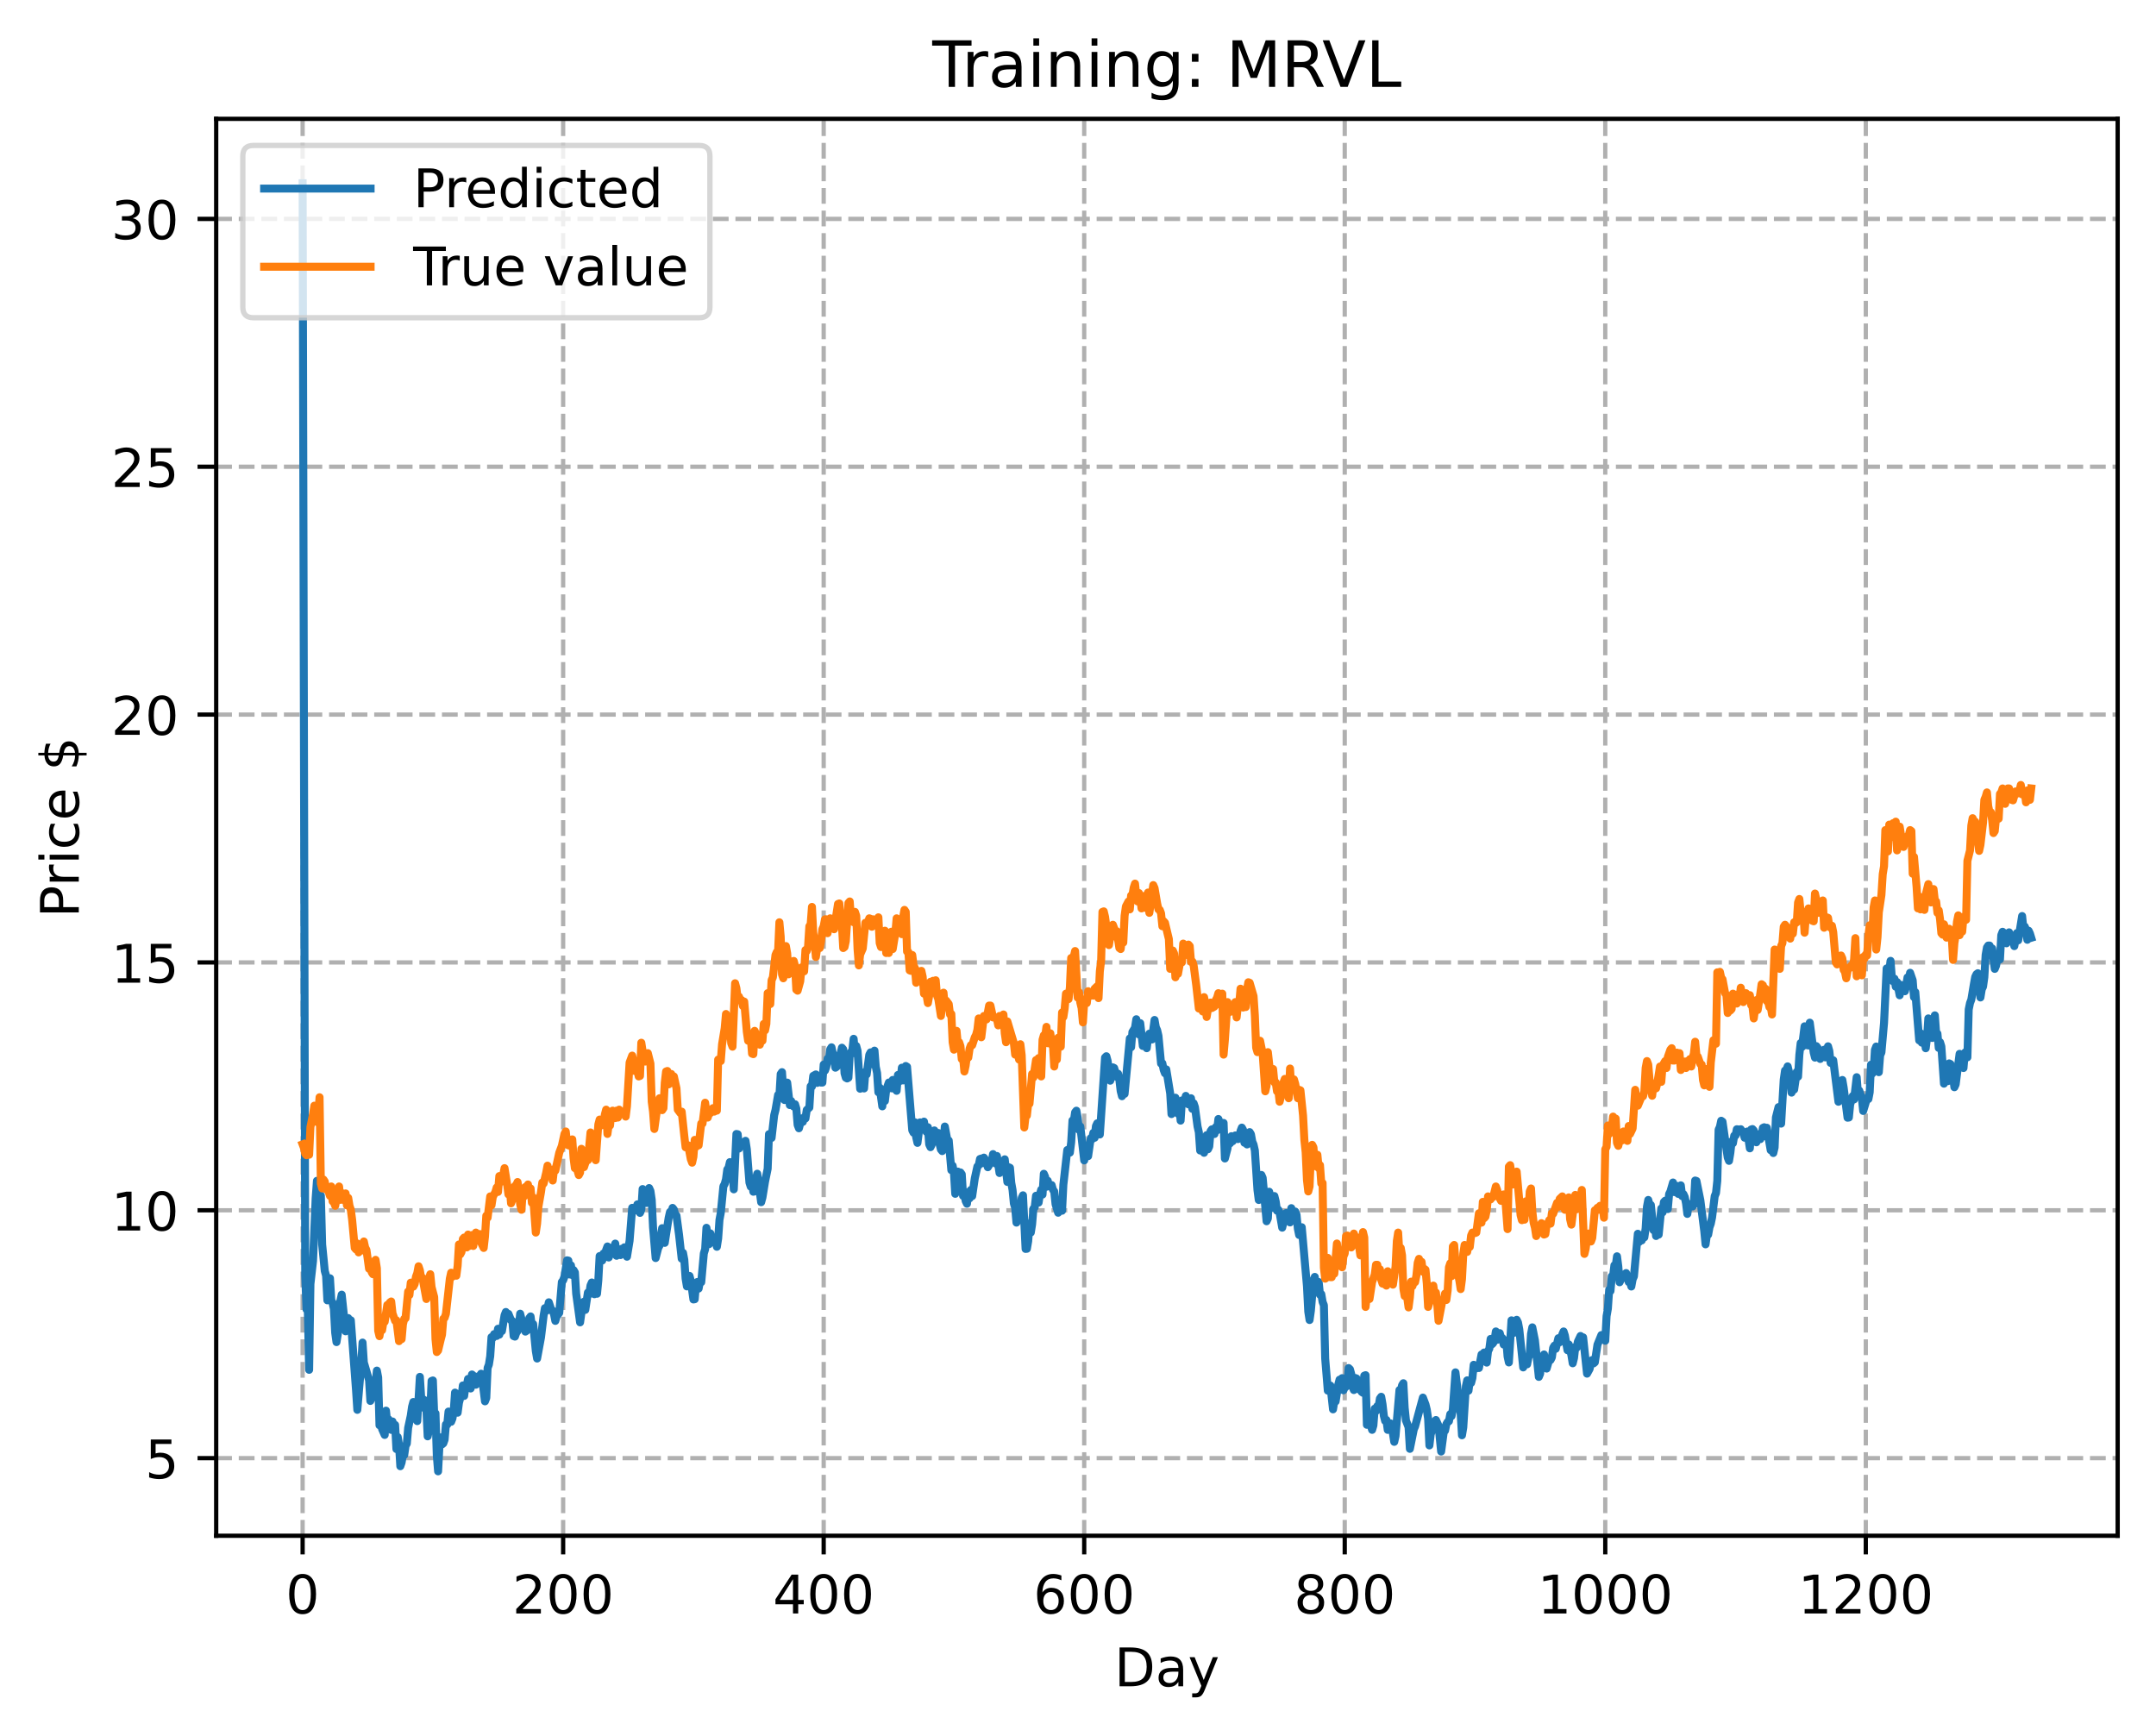 <?xml version="1.0" encoding="utf-8" standalone="no"?>
<!DOCTYPE svg PUBLIC "-//W3C//DTD SVG 1.1//EN"
  "http://www.w3.org/Graphics/SVG/1.1/DTD/svg11.dtd">
<!-- Created with matplotlib (https://matplotlib.org/) -->
<svg height="325.986pt" version="1.1" viewBox="0 0 404.923 325.986" width="404.923pt" xmlns="http://www.w3.org/2000/svg" xmlns:xlink="http://www.w3.org/1999/xlink">
 <defs>
  <style type="text/css">
*{stroke-linecap:butt;stroke-linejoin:round;}
  </style>
 </defs>
 <g id="figure_1">
  <g id="patch_1">
   <path d="M 0 325.986 
L 404.923 325.986 
L 404.923 0 
L 0 0 
z
" style="fill:#ffffff;"/>
  </g>
  <g id="axes_1">
   <g id="patch_2">
    <path d="M 40.603 288.43 
L 397.723 288.43 
L 397.723 22.318 
L 40.603 22.318 
z
" style="fill:#ffffff;"/>
   </g>
   <g id="matplotlib.axis_1">
    <g id="xtick_1">
     <g id="line2d_1">
      <path clip-path="url(#p8cfff18f48)" d="M 56.836 288.43 
L 56.836 22.318 
" style="fill:none;stroke:#b0b0b0;stroke-dasharray:2.96,1.28;stroke-dashoffset:0;stroke-width:0.8;"/>
     </g>
     <g id="line2d_2">
      <defs>
       <path d="M 0 0 
L 0 3.5 
" id="mf5f50e5b05" style="stroke:#000000;stroke-width:0.8;"/>
      </defs>
      <g>
       <use style="stroke:#000000;stroke-width:0.8;" x="56.836" xlink:href="#mf5f50e5b05" y="288.43"/>
      </g>
     </g>
     <g id="text_1">
      <!-- 0 -->
      <defs>
       <path d="M 31.781 66.406 
Q 24.172 66.406 20.328 58.906 
Q 16.5 51.422 16.5 36.375 
Q 16.5 21.391 20.328 13.891 
Q 24.172 6.391 31.781 6.391 
Q 39.453 6.391 43.281 13.891 
Q 47.125 21.391 47.125 36.375 
Q 47.125 51.422 43.281 58.906 
Q 39.453 66.406 31.781 66.406 
z
M 31.781 74.219 
Q 44.047 74.219 50.516 64.516 
Q 56.984 54.828 56.984 36.375 
Q 56.984 17.969 50.516 8.266 
Q 44.047 -1.422 31.781 -1.422 
Q 19.531 -1.422 13.062 8.266 
Q 6.594 17.969 6.594 36.375 
Q 6.594 54.828 13.062 64.516 
Q 19.531 74.219 31.781 74.219 
z
" id="DejaVuSans-48"/>
      </defs>
      <g transform="translate(53.655 303.029)scale(0.1 -0.1)">
       <use xlink:href="#DejaVuSans-48"/>
      </g>
     </g>
    </g>
    <g id="xtick_2">
     <g id="line2d_3">
      <path clip-path="url(#p8cfff18f48)" d="M 105.766 288.43 
L 105.766 22.318 
" style="fill:none;stroke:#b0b0b0;stroke-dasharray:2.96,1.28;stroke-dashoffset:0;stroke-width:0.8;"/>
     </g>
     <g id="line2d_4">
      <g>
       <use style="stroke:#000000;stroke-width:0.8;" x="105.766" xlink:href="#mf5f50e5b05" y="288.43"/>
      </g>
     </g>
     <g id="text_2">
      <!-- 200 -->
      <defs>
       <path d="M 19.188 8.297 
L 53.609 8.297 
L 53.609 0 
L 7.328 0 
L 7.328 8.297 
Q 12.938 14.109 22.625 23.891 
Q 32.328 33.688 34.812 36.531 
Q 39.547 41.844 41.422 45.531 
Q 43.312 49.219 43.312 52.781 
Q 43.312 58.594 39.234 62.25 
Q 35.156 65.922 28.609 65.922 
Q 23.969 65.922 18.812 64.312 
Q 13.672 62.703 7.812 59.422 
L 7.812 69.391 
Q 13.766 71.781 18.938 73 
Q 24.125 74.219 28.422 74.219 
Q 39.75 74.219 46.484 68.547 
Q 53.219 62.891 53.219 53.422 
Q 53.219 48.922 51.531 44.891 
Q 49.859 40.875 45.406 35.406 
Q 44.188 33.984 37.641 27.219 
Q 31.109 20.453 19.188 8.297 
z
" id="DejaVuSans-50"/>
      </defs>
      <g transform="translate(96.223 303.029)scale(0.1 -0.1)">
       <use xlink:href="#DejaVuSans-50"/>
       <use x="63.623" xlink:href="#DejaVuSans-48"/>
       <use x="127.246" xlink:href="#DejaVuSans-48"/>
      </g>
     </g>
    </g>
    <g id="xtick_3">
     <g id="line2d_5">
      <path clip-path="url(#p8cfff18f48)" d="M 154.697 288.43 
L 154.697 22.318 
" style="fill:none;stroke:#b0b0b0;stroke-dasharray:2.96,1.28;stroke-dashoffset:0;stroke-width:0.8;"/>
     </g>
     <g id="line2d_6">
      <g>
       <use style="stroke:#000000;stroke-width:0.8;" x="154.697" xlink:href="#mf5f50e5b05" y="288.43"/>
      </g>
     </g>
     <g id="text_3">
      <!-- 400 -->
      <defs>
       <path d="M 37.797 64.312 
L 12.891 25.391 
L 37.797 25.391 
z
M 35.203 72.906 
L 47.609 72.906 
L 47.609 25.391 
L 58.016 25.391 
L 58.016 17.188 
L 47.609 17.188 
L 47.609 0 
L 37.797 0 
L 37.797 17.188 
L 4.891 17.188 
L 4.891 26.703 
z
" id="DejaVuSans-52"/>
      </defs>
      <g transform="translate(145.153 303.029)scale(0.1 -0.1)">
       <use xlink:href="#DejaVuSans-52"/>
       <use x="63.623" xlink:href="#DejaVuSans-48"/>
       <use x="127.246" xlink:href="#DejaVuSans-48"/>
      </g>
     </g>
    </g>
    <g id="xtick_4">
     <g id="line2d_7">
      <path clip-path="url(#p8cfff18f48)" d="M 203.628 288.43 
L 203.628 22.318 
" style="fill:none;stroke:#b0b0b0;stroke-dasharray:2.96,1.28;stroke-dashoffset:0;stroke-width:0.8;"/>
     </g>
     <g id="line2d_8">
      <g>
       <use style="stroke:#000000;stroke-width:0.8;" x="203.628" xlink:href="#mf5f50e5b05" y="288.43"/>
      </g>
     </g>
     <g id="text_4">
      <!-- 600 -->
      <defs>
       <path d="M 33.016 40.375 
Q 26.375 40.375 22.484 35.828 
Q 18.609 31.297 18.609 23.391 
Q 18.609 15.531 22.484 10.953 
Q 26.375 6.391 33.016 6.391 
Q 39.656 6.391 43.531 10.953 
Q 47.406 15.531 47.406 23.391 
Q 47.406 31.297 43.531 35.828 
Q 39.656 40.375 33.016 40.375 
z
M 52.594 71.297 
L 52.594 62.312 
Q 48.875 64.062 45.094 64.984 
Q 41.312 65.922 37.594 65.922 
Q 27.828 65.922 22.672 59.328 
Q 17.531 52.734 16.797 39.406 
Q 19.672 43.656 24.016 45.922 
Q 28.375 48.188 33.594 48.188 
Q 44.578 48.188 50.953 41.516 
Q 57.328 34.859 57.328 23.391 
Q 57.328 12.156 50.688 5.359 
Q 44.047 -1.422 33.016 -1.422 
Q 20.359 -1.422 13.672 8.266 
Q 6.984 17.969 6.984 36.375 
Q 6.984 53.656 15.188 63.938 
Q 23.391 74.219 37.203 74.219 
Q 40.922 74.219 44.703 73.484 
Q 48.484 72.75 52.594 71.297 
z
" id="DejaVuSans-54"/>
      </defs>
      <g transform="translate(194.084 303.029)scale(0.1 -0.1)">
       <use xlink:href="#DejaVuSans-54"/>
       <use x="63.623" xlink:href="#DejaVuSans-48"/>
       <use x="127.246" xlink:href="#DejaVuSans-48"/>
      </g>
     </g>
    </g>
    <g id="xtick_5">
     <g id="line2d_9">
      <path clip-path="url(#p8cfff18f48)" d="M 252.558 288.43 
L 252.558 22.318 
" style="fill:none;stroke:#b0b0b0;stroke-dasharray:2.96,1.28;stroke-dashoffset:0;stroke-width:0.8;"/>
     </g>
     <g id="line2d_10">
      <g>
       <use style="stroke:#000000;stroke-width:0.8;" x="252.558" xlink:href="#mf5f50e5b05" y="288.43"/>
      </g>
     </g>
     <g id="text_5">
      <!-- 800 -->
      <defs>
       <path d="M 31.781 34.625 
Q 24.75 34.625 20.719 30.859 
Q 16.703 27.094 16.703 20.516 
Q 16.703 13.922 20.719 10.156 
Q 24.75 6.391 31.781 6.391 
Q 38.812 6.391 42.859 10.172 
Q 46.922 13.969 46.922 20.516 
Q 46.922 27.094 42.891 30.859 
Q 38.875 34.625 31.781 34.625 
z
M 21.922 38.812 
Q 15.578 40.375 12.031 44.719 
Q 8.5 49.078 8.5 55.328 
Q 8.5 64.062 14.719 69.141 
Q 20.953 74.219 31.781 74.219 
Q 42.672 74.219 48.875 69.141 
Q 55.078 64.062 55.078 55.328 
Q 55.078 49.078 51.531 44.719 
Q 48 40.375 41.703 38.812 
Q 48.828 37.156 52.797 32.312 
Q 56.781 27.484 56.781 20.516 
Q 56.781 9.906 50.312 4.234 
Q 43.844 -1.422 31.781 -1.422 
Q 19.734 -1.422 13.25 4.234 
Q 6.781 9.906 6.781 20.516 
Q 6.781 27.484 10.781 32.312 
Q 14.797 37.156 21.922 38.812 
z
M 18.312 54.391 
Q 18.312 48.734 21.844 45.562 
Q 25.391 42.391 31.781 42.391 
Q 38.141 42.391 41.719 45.562 
Q 45.312 48.734 45.312 54.391 
Q 45.312 60.062 41.719 63.234 
Q 38.141 66.406 31.781 66.406 
Q 25.391 66.406 21.844 63.234 
Q 18.312 60.062 18.312 54.391 
z
" id="DejaVuSans-56"/>
      </defs>
      <g transform="translate(243.015 303.029)scale(0.1 -0.1)">
       <use xlink:href="#DejaVuSans-56"/>
       <use x="63.623" xlink:href="#DejaVuSans-48"/>
       <use x="127.246" xlink:href="#DejaVuSans-48"/>
      </g>
     </g>
    </g>
    <g id="xtick_6">
     <g id="line2d_11">
      <path clip-path="url(#p8cfff18f48)" d="M 301.489 288.43 
L 301.489 22.318 
" style="fill:none;stroke:#b0b0b0;stroke-dasharray:2.96,1.28;stroke-dashoffset:0;stroke-width:0.8;"/>
     </g>
     <g id="line2d_12">
      <g>
       <use style="stroke:#000000;stroke-width:0.8;" x="301.489" xlink:href="#mf5f50e5b05" y="288.43"/>
      </g>
     </g>
     <g id="text_6">
      <!-- 1000 -->
      <defs>
       <path d="M 12.406 8.297 
L 28.516 8.297 
L 28.516 63.922 
L 10.984 60.406 
L 10.984 69.391 
L 28.422 72.906 
L 38.281 72.906 
L 38.281 8.297 
L 54.391 8.297 
L 54.391 0 
L 12.406 0 
z
" id="DejaVuSans-49"/>
      </defs>
      <g transform="translate(288.764 303.029)scale(0.1 -0.1)">
       <use xlink:href="#DejaVuSans-49"/>
       <use x="63.623" xlink:href="#DejaVuSans-48"/>
       <use x="127.246" xlink:href="#DejaVuSans-48"/>
       <use x="190.869" xlink:href="#DejaVuSans-48"/>
      </g>
     </g>
    </g>
    <g id="xtick_7">
     <g id="line2d_13">
      <path clip-path="url(#p8cfff18f48)" d="M 350.419 288.43 
L 350.419 22.318 
" style="fill:none;stroke:#b0b0b0;stroke-dasharray:2.96,1.28;stroke-dashoffset:0;stroke-width:0.8;"/>
     </g>
     <g id="line2d_14">
      <g>
       <use style="stroke:#000000;stroke-width:0.8;" x="350.419" xlink:href="#mf5f50e5b05" y="288.43"/>
      </g>
     </g>
     <g id="text_7">
      <!-- 1200 -->
      <g transform="translate(337.694 303.029)scale(0.1 -0.1)">
       <use xlink:href="#DejaVuSans-49"/>
       <use x="63.623" xlink:href="#DejaVuSans-50"/>
       <use x="127.246" xlink:href="#DejaVuSans-48"/>
       <use x="190.869" xlink:href="#DejaVuSans-48"/>
      </g>
     </g>
    </g>
    <g id="text_8">
     <!-- Day -->
     <defs>
      <path d="M 19.672 64.797 
L 19.672 8.109 
L 31.594 8.109 
Q 46.688 8.109 53.688 14.938 
Q 60.688 21.781 60.688 36.531 
Q 60.688 51.172 53.688 57.984 
Q 46.688 64.797 31.594 64.797 
z
M 9.812 72.906 
L 30.078 72.906 
Q 51.266 72.906 61.172 64.094 
Q 71.094 55.281 71.094 36.531 
Q 71.094 17.672 61.125 8.828 
Q 51.172 0 30.078 0 
L 9.812 0 
z
" id="DejaVuSans-68"/>
      <path d="M 34.281 27.484 
Q 23.391 27.484 19.188 25 
Q 14.984 22.516 14.984 16.5 
Q 14.984 11.719 18.141 8.906 
Q 21.297 6.109 26.703 6.109 
Q 34.188 6.109 38.703 11.406 
Q 43.219 16.703 43.219 25.484 
L 43.219 27.484 
z
M 52.203 31.203 
L 52.203 0 
L 43.219 0 
L 43.219 8.297 
Q 40.141 3.328 35.547 0.953 
Q 30.953 -1.422 24.312 -1.422 
Q 15.922 -1.422 10.953 3.297 
Q 6 8.016 6 15.922 
Q 6 25.141 12.172 29.828 
Q 18.359 34.516 30.609 34.516 
L 43.219 34.516 
L 43.219 35.406 
Q 43.219 41.609 39.141 45 
Q 35.062 48.391 27.688 48.391 
Q 23 48.391 18.547 47.266 
Q 14.109 46.141 10.016 43.891 
L 10.016 52.203 
Q 14.938 54.109 19.578 55.047 
Q 24.219 56 28.609 56 
Q 40.484 56 46.344 49.844 
Q 52.203 43.703 52.203 31.203 
z
" id="DejaVuSans-97"/>
      <path d="M 32.172 -5.078 
Q 28.375 -14.844 24.75 -17.812 
Q 21.141 -20.797 15.094 -20.797 
L 7.906 -20.797 
L 7.906 -13.281 
L 13.188 -13.281 
Q 16.891 -13.281 18.938 -11.516 
Q 21 -9.766 23.484 -3.219 
L 25.094 0.875 
L 2.984 54.688 
L 12.5 54.688 
L 29.594 11.922 
L 46.688 54.688 
L 56.203 54.688 
z
" id="DejaVuSans-121"/>
     </defs>
     <g transform="translate(209.29 316.707)scale(0.1 -0.1)">
      <use xlink:href="#DejaVuSans-68"/>
      <use x="77.002" xlink:href="#DejaVuSans-97"/>
      <use x="138.281" xlink:href="#DejaVuSans-121"/>
     </g>
    </g>
   </g>
   <g id="matplotlib.axis_2">
    <g id="ytick_1">
     <g id="line2d_15">
      <path clip-path="url(#p8cfff18f48)" d="M 40.603 273.853 
L 397.723 273.853 
" style="fill:none;stroke:#b0b0b0;stroke-dasharray:2.96,1.28;stroke-dashoffset:0;stroke-width:0.8;"/>
     </g>
     <g id="line2d_16">
      <defs>
       <path d="M 0 0 
L -3.5 0 
" id="m51f337f990" style="stroke:#000000;stroke-width:0.8;"/>
      </defs>
      <g>
       <use style="stroke:#000000;stroke-width:0.8;" x="40.603" xlink:href="#m51f337f990" y="273.853"/>
      </g>
     </g>
     <g id="text_9">
      <!-- 5 -->
      <defs>
       <path d="M 10.797 72.906 
L 49.516 72.906 
L 49.516 64.594 
L 19.828 64.594 
L 19.828 46.734 
Q 21.969 47.469 24.109 47.828 
Q 26.266 48.188 28.422 48.188 
Q 40.625 48.188 47.75 41.5 
Q 54.891 34.812 54.891 23.391 
Q 54.891 11.625 47.562 5.094 
Q 40.234 -1.422 26.906 -1.422 
Q 22.312 -1.422 17.547 -0.641 
Q 12.797 0.141 7.719 1.703 
L 7.719 11.625 
Q 12.109 9.234 16.797 8.062 
Q 21.484 6.891 26.703 6.891 
Q 35.156 6.891 40.078 11.328 
Q 45.016 15.766 45.016 23.391 
Q 45.016 31 40.078 35.438 
Q 35.156 39.891 26.703 39.891 
Q 22.75 39.891 18.812 39.016 
Q 14.891 38.141 10.797 36.281 
z
" id="DejaVuSans-53"/>
      </defs>
      <g transform="translate(27.241 277.652)scale(0.1 -0.1)">
       <use xlink:href="#DejaVuSans-53"/>
      </g>
     </g>
    </g>
    <g id="ytick_2">
     <g id="line2d_17">
      <path clip-path="url(#p8cfff18f48)" d="M 40.603 227.305 
L 397.723 227.305 
" style="fill:none;stroke:#b0b0b0;stroke-dasharray:2.96,1.28;stroke-dashoffset:0;stroke-width:0.8;"/>
     </g>
     <g id="line2d_18">
      <g>
       <use style="stroke:#000000;stroke-width:0.8;" x="40.603" xlink:href="#m51f337f990" y="227.305"/>
      </g>
     </g>
     <g id="text_10">
      <!-- 10 -->
      <g transform="translate(20.878 231.104)scale(0.1 -0.1)">
       <use xlink:href="#DejaVuSans-49"/>
       <use x="63.623" xlink:href="#DejaVuSans-48"/>
      </g>
     </g>
    </g>
    <g id="ytick_3">
     <g id="line2d_19">
      <path clip-path="url(#p8cfff18f48)" d="M 40.603 180.757 
L 397.723 180.757 
" style="fill:none;stroke:#b0b0b0;stroke-dasharray:2.96,1.28;stroke-dashoffset:0;stroke-width:0.8;"/>
     </g>
     <g id="line2d_20">
      <g>
       <use style="stroke:#000000;stroke-width:0.8;" x="40.603" xlink:href="#m51f337f990" y="180.757"/>
      </g>
     </g>
     <g id="text_11">
      <!-- 15 -->
      <g transform="translate(20.878 184.556)scale(0.1 -0.1)">
       <use xlink:href="#DejaVuSans-49"/>
       <use x="63.623" xlink:href="#DejaVuSans-53"/>
      </g>
     </g>
    </g>
    <g id="ytick_4">
     <g id="line2d_21">
      <path clip-path="url(#p8cfff18f48)" d="M 40.603 134.209 
L 397.723 134.209 
" style="fill:none;stroke:#b0b0b0;stroke-dasharray:2.96,1.28;stroke-dashoffset:0;stroke-width:0.8;"/>
     </g>
     <g id="line2d_22">
      <g>
       <use style="stroke:#000000;stroke-width:0.8;" x="40.603" xlink:href="#m51f337f990" y="134.209"/>
      </g>
     </g>
     <g id="text_12">
      <!-- 20 -->
      <g transform="translate(20.878 138.008)scale(0.1 -0.1)">
       <use xlink:href="#DejaVuSans-50"/>
       <use x="63.623" xlink:href="#DejaVuSans-48"/>
      </g>
     </g>
    </g>
    <g id="ytick_5">
     <g id="line2d_23">
      <path clip-path="url(#p8cfff18f48)" d="M 40.603 87.661 
L 397.723 87.661 
" style="fill:none;stroke:#b0b0b0;stroke-dasharray:2.96,1.28;stroke-dashoffset:0;stroke-width:0.8;"/>
     </g>
     <g id="line2d_24">
      <g>
       <use style="stroke:#000000;stroke-width:0.8;" x="40.603" xlink:href="#m51f337f990" y="87.661"/>
      </g>
     </g>
     <g id="text_13">
      <!-- 25 -->
      <g transform="translate(20.878 91.46)scale(0.1 -0.1)">
       <use xlink:href="#DejaVuSans-50"/>
       <use x="63.623" xlink:href="#DejaVuSans-53"/>
      </g>
     </g>
    </g>
    <g id="ytick_6">
     <g id="line2d_25">
      <path clip-path="url(#p8cfff18f48)" d="M 40.603 41.113 
L 397.723 41.113 
" style="fill:none;stroke:#b0b0b0;stroke-dasharray:2.96,1.28;stroke-dashoffset:0;stroke-width:0.8;"/>
     </g>
     <g id="line2d_26">
      <g>
       <use style="stroke:#000000;stroke-width:0.8;" x="40.603" xlink:href="#m51f337f990" y="41.113"/>
      </g>
     </g>
     <g id="text_14">
      <!-- 30 -->
      <defs>
       <path d="M 40.578 39.312 
Q 47.656 37.797 51.625 33 
Q 55.609 28.219 55.609 21.188 
Q 55.609 10.406 48.188 4.484 
Q 40.766 -1.422 27.094 -1.422 
Q 22.516 -1.422 17.656 -0.516 
Q 12.797 0.391 7.625 2.203 
L 7.625 11.719 
Q 11.719 9.328 16.594 8.109 
Q 21.484 6.891 26.812 6.891 
Q 36.078 6.891 40.938 10.547 
Q 45.797 14.203 45.797 21.188 
Q 45.797 27.641 41.281 31.266 
Q 36.766 34.906 28.719 34.906 
L 20.219 34.906 
L 20.219 43.016 
L 29.109 43.016 
Q 36.375 43.016 40.234 45.922 
Q 44.094 48.828 44.094 54.297 
Q 44.094 59.906 40.109 62.906 
Q 36.141 65.922 28.719 65.922 
Q 24.656 65.922 20.016 65.031 
Q 15.375 64.156 9.812 62.312 
L 9.812 71.094 
Q 15.438 72.656 20.344 73.438 
Q 25.25 74.219 29.594 74.219 
Q 40.828 74.219 47.359 69.109 
Q 53.906 64.016 53.906 55.328 
Q 53.906 49.266 50.438 45.094 
Q 46.969 40.922 40.578 39.312 
z
" id="DejaVuSans-51"/>
      </defs>
      <g transform="translate(20.878 44.912)scale(0.1 -0.1)">
       <use xlink:href="#DejaVuSans-51"/>
       <use x="63.623" xlink:href="#DejaVuSans-48"/>
      </g>
     </g>
    </g>
    <g id="text_15">
     <!-- Price $ -->
     <defs>
      <path d="M 19.672 64.797 
L 19.672 37.406 
L 32.078 37.406 
Q 38.969 37.406 42.719 40.969 
Q 46.484 44.531 46.484 51.125 
Q 46.484 57.672 42.719 61.234 
Q 38.969 64.797 32.078 64.797 
z
M 9.812 72.906 
L 32.078 72.906 
Q 44.344 72.906 50.609 67.359 
Q 56.891 61.812 56.891 51.125 
Q 56.891 40.328 50.609 34.812 
Q 44.344 29.297 32.078 29.297 
L 19.672 29.297 
L 19.672 0 
L 9.812 0 
z
" id="DejaVuSans-80"/>
      <path d="M 41.109 46.297 
Q 39.594 47.172 37.812 47.578 
Q 36.031 48 33.891 48 
Q 26.266 48 22.188 43.047 
Q 18.109 38.094 18.109 28.812 
L 18.109 0 
L 9.078 0 
L 9.078 54.688 
L 18.109 54.688 
L 18.109 46.188 
Q 20.953 51.172 25.484 53.578 
Q 30.031 56 36.531 56 
Q 37.453 56 38.578 55.875 
Q 39.703 55.766 41.062 55.516 
z
" id="DejaVuSans-114"/>
      <path d="M 9.422 54.688 
L 18.406 54.688 
L 18.406 0 
L 9.422 0 
z
M 9.422 75.984 
L 18.406 75.984 
L 18.406 64.594 
L 9.422 64.594 
z
" id="DejaVuSans-105"/>
      <path d="M 48.781 52.594 
L 48.781 44.188 
Q 44.969 46.297 41.141 47.344 
Q 37.312 48.391 33.406 48.391 
Q 24.656 48.391 19.812 42.844 
Q 14.984 37.312 14.984 27.297 
Q 14.984 17.281 19.812 11.734 
Q 24.656 6.203 33.406 6.203 
Q 37.312 6.203 41.141 7.25 
Q 44.969 8.297 48.781 10.406 
L 48.781 2.094 
Q 45.016 0.344 40.984 -0.531 
Q 36.969 -1.422 32.422 -1.422 
Q 20.062 -1.422 12.781 6.344 
Q 5.516 14.109 5.516 27.297 
Q 5.516 40.672 12.859 48.328 
Q 20.219 56 33.016 56 
Q 37.156 56 41.109 55.141 
Q 45.062 54.297 48.781 52.594 
z
" id="DejaVuSans-99"/>
      <path d="M 56.203 29.594 
L 56.203 25.203 
L 14.891 25.203 
Q 15.484 15.922 20.484 11.062 
Q 25.484 6.203 34.422 6.203 
Q 39.594 6.203 44.453 7.469 
Q 49.312 8.734 54.109 11.281 
L 54.109 2.781 
Q 49.266 0.734 44.188 -0.344 
Q 39.109 -1.422 33.891 -1.422 
Q 20.797 -1.422 13.156 6.188 
Q 5.516 13.812 5.516 26.812 
Q 5.516 40.234 12.766 48.109 
Q 20.016 56 32.328 56 
Q 43.359 56 49.781 48.891 
Q 56.203 41.797 56.203 29.594 
z
M 47.219 32.234 
Q 47.125 39.594 43.094 43.984 
Q 39.062 48.391 32.422 48.391 
Q 24.906 48.391 20.391 44.141 
Q 15.875 39.891 15.188 32.172 
z
" id="DejaVuSans-101"/>
      <path id="DejaVuSans-32"/>
      <path d="M 33.797 -14.703 
L 28.906 -14.703 
L 28.859 0 
Q 23.734 0.094 18.609 1.188 
Q 13.484 2.297 8.297 4.5 
L 8.297 13.281 
Q 13.281 10.156 18.375 8.562 
Q 23.484 6.984 28.906 6.938 
L 28.906 29.203 
Q 18.109 30.953 13.203 35.156 
Q 8.297 39.359 8.297 46.688 
Q 8.297 54.641 13.625 59.219 
Q 18.953 63.812 28.906 64.5 
L 28.906 75.984 
L 33.797 75.984 
L 33.797 64.656 
Q 38.328 64.453 42.578 63.688 
Q 46.828 62.938 50.875 61.625 
L 50.875 53.078 
Q 46.828 55.125 42.547 56.25 
Q 38.281 57.375 33.797 57.562 
L 33.797 36.719 
Q 44.875 35.016 50.094 30.609 
Q 55.328 26.219 55.328 18.609 
Q 55.328 10.359 49.781 5.594 
Q 44.234 0.828 33.797 0.094 
z
M 28.906 37.594 
L 28.906 57.625 
Q 23.25 56.984 20.266 54.391 
Q 17.281 51.812 17.281 47.516 
Q 17.281 43.312 20.031 40.969 
Q 22.797 38.625 28.906 37.594 
z
M 33.797 28.219 
L 33.797 7.078 
Q 39.984 7.906 43.141 10.594 
Q 46.297 13.281 46.297 17.672 
Q 46.297 21.969 43.281 24.5 
Q 40.281 27.047 33.797 28.219 
z
" id="DejaVuSans-36"/>
     </defs>
     <g transform="translate(14.798 172.342)rotate(-90)scale(0.1 -0.1)">
      <use xlink:href="#DejaVuSans-80"/>
      <use x="58.553" xlink:href="#DejaVuSans-114"/>
      <use x="99.666" xlink:href="#DejaVuSans-105"/>
      <use x="127.449" xlink:href="#DejaVuSans-99"/>
      <use x="182.43" xlink:href="#DejaVuSans-101"/>
      <use x="243.953" xlink:href="#DejaVuSans-32"/>
      <use x="275.74" xlink:href="#DejaVuSans-36"/>
     </g>
    </g>
   </g>
   <g id="line2d_27">
    <path clip-path="url(#p8cfff18f48)" d="M 56.836 34.414 
L 57.325 239.533 
L 57.57 245.925 
L 57.814 246.146 
L 58.059 257.271 
L 58.304 241.147 
L 58.793 236.797 
L 59.282 225.078 
L 59.527 221.769 
L 59.772 225.95 
L 60.016 227.826 
L 60.261 224.544 
L 60.506 233.736 
L 60.995 238.704 
L 61.24 239.577 
L 61.484 244.22 
L 61.729 243.262 
L 61.974 240.078 
L 62.218 244.171 
L 62.463 244.723 
L 62.708 245.79 
L 62.952 250.315 
L 63.197 252.063 
L 63.441 250.558 
L 63.686 244.997 
L 63.931 244.306 
L 64.175 243.151 
L 64.909 250.035 
L 65.154 249.45 
L 65.399 247.555 
L 65.643 248.856 
L 65.888 247.967 
L 66.867 261.08 
L 67.111 264.787 
L 67.845 256.125 
L 68.09 252.155 
L 68.335 255.896 
L 69.313 259.207 
L 69.558 263.114 
L 70.292 261.515 
L 70.536 259.951 
L 70.781 257.417 
L 71.026 258.694 
L 71.27 267.682 
L 71.515 267.018 
L 71.76 268.391 
L 72.249 269.498 
L 72.494 264.94 
L 72.738 267.383 
L 72.983 266.569 
L 73.228 267.357 
L 73.472 268.546 
L 73.717 266.975 
L 73.962 268.706 
L 74.206 267.616 
L 74.451 272.15 
L 74.696 269.888 
L 74.94 271.32 
L 75.185 275.373 
L 75.429 274.672 
L 75.674 273.155 
L 75.919 273.278 
L 76.163 271.566 
L 76.408 271.121 
L 76.653 268.181 
L 77.142 265.899 
L 77.387 264.202 
L 77.631 263.312 
L 77.876 266.08 
L 78.121 266.241 
L 78.365 266.904 
L 78.855 258.593 
L 79.099 262.441 
L 79.344 264.348 
L 79.589 262.872 
L 79.833 263.058 
L 80.078 264.538 
L 80.323 269.763 
L 80.567 268.583 
L 80.812 264.956 
L 81.056 259.359 
L 81.301 259.269 
L 81.546 265.624 
L 81.79 265.448 
L 82.035 273.327 
L 82.28 276.334 
L 82.524 271.661 
L 82.769 269.958 
L 83.014 271.281 
L 83.258 271.071 
L 83.503 270.388 
L 83.748 267.53 
L 83.992 267.573 
L 84.237 265.109 
L 84.482 265.713 
L 84.726 267.032 
L 84.971 266.413 
L 85.216 264.984 
L 85.46 261.548 
L 85.95 265.324 
L 86.194 263.493 
L 86.439 262.561 
L 86.684 262.316 
L 86.928 260.207 
L 87.173 262.174 
L 87.417 260.334 
L 87.662 260.153 
L 87.907 258.98 
L 88.151 259.702 
L 88.396 260.776 
L 88.641 258.146 
L 88.885 258.357 
L 89.13 260.056 
L 89.375 260.065 
L 89.619 258.924 
L 89.864 258.465 
L 90.109 259.027 
L 90.353 258.001 
L 90.598 259.295 
L 91.087 263.189 
L 91.332 262.551 
L 91.577 256.924 
L 91.821 256.277 
L 92.066 254.739 
L 92.311 251.127 
L 92.555 251.293 
L 92.8 250.567 
L 93.289 250.91 
L 93.534 249.557 
L 93.778 250.665 
L 94.023 249.72 
L 94.268 249.997 
L 94.757 247.038 
L 95.002 246.409 
L 95.246 246.792 
L 95.491 246.762 
L 95.98 247.97 
L 96.225 248.097 
L 96.47 250.938 
L 96.714 251.031 
L 96.959 250.318 
L 97.204 249.994 
L 97.448 249.086 
L 97.693 246.729 
L 97.938 247.724 
L 98.182 249.271 
L 98.427 248.163 
L 98.672 250.093 
L 98.916 249.928 
L 99.161 249.602 
L 99.405 247.566 
L 99.65 247.245 
L 99.895 249.094 
L 100.139 248.674 
L 100.629 253.716 
L 100.873 255.15 
L 101.607 251.169 
L 102.097 247.099 
L 102.341 245.686 
L 102.586 246.21 
L 102.831 245.635 
L 103.075 244.587 
L 103.565 246.106 
L 103.809 246.17 
L 104.054 246.842 
L 104.299 248.082 
L 104.543 247.22 
L 105.032 246.577 
L 105.522 240.778 
L 105.766 240.445 
L 106.011 239.773 
L 106.5 236.702 
L 106.745 236.755 
L 106.99 239.364 
L 107.234 237.644 
L 107.479 239.48 
L 107.724 238.545 
L 107.968 238.971 
L 108.213 242.982 
L 108.947 248.357 
L 109.436 244.872 
L 109.681 244.475 
L 109.926 246.014 
L 110.415 242.758 
L 110.66 243.082 
L 110.904 241.426 
L 111.149 240.869 
L 111.638 243.073 
L 111.883 242.475 
L 112.127 242.987 
L 112.372 240.454 
L 112.617 235.904 
L 112.861 236.501 
L 113.106 236.743 
L 113.351 235.418 
L 113.595 236.132 
L 113.84 234.749 
L 114.085 234.104 
L 114.329 236.174 
L 114.819 234.875 
L 115.063 234.269 
L 115.308 234.523 
L 115.553 233.561 
L 115.797 235.852 
L 116.042 234.616 
L 116.287 234.834 
L 116.531 235.72 
L 116.776 234.539 
L 117.02 235.331 
L 117.265 234.261 
L 117.51 234.891 
L 117.754 236.025 
L 118.244 233.029 
L 118.733 226.844 
L 118.978 227.483 
L 119.222 227.036 
L 119.467 227.005 
L 119.712 226.193 
L 119.956 226.768 
L 120.201 227.798 
L 120.446 227.257 
L 120.69 223.319 
L 121.18 225.677 
L 121.424 225.932 
L 121.669 225.802 
L 121.914 223.133 
L 122.158 223.672 
L 122.403 225.363 
L 122.648 230.488 
L 123.137 236.279 
L 123.626 234.372 
L 123.871 233.927 
L 124.36 230.667 
L 124.605 230.99 
L 124.849 233.427 
L 125.583 228.716 
L 125.828 227.639 
L 126.073 227.94 
L 126.317 226.861 
L 126.562 227.165 
L 126.807 228.098 
L 127.051 228.296 
L 127.541 231.974 
L 128.03 236.396 
L 128.275 235.294 
L 128.519 236.591 
L 128.764 240.137 
L 129.008 241.603 
L 129.253 240.077 
L 129.498 239.635 
L 129.742 240.562 
L 130.232 244.055 
L 130.476 244.013 
L 130.721 241.122 
L 130.966 240.775 
L 131.21 242.015 
L 131.455 240.676 
L 131.7 240.82 
L 132.189 235.409 
L 132.434 234.619 
L 132.678 230.598 
L 133.168 233.675 
L 133.412 231.642 
L 133.657 232.957 
L 133.902 233.278 
L 134.146 232.767 
L 134.391 232.907 
L 134.636 234.163 
L 134.88 232.607 
L 135.125 229.115 
L 135.369 227.8 
L 135.859 222.802 
L 136.103 222.37 
L 136.348 221.48 
L 136.593 219.643 
L 136.837 219.314 
L 137.082 218.262 
L 137.327 218.432 
L 137.571 219.991 
L 137.816 223.371 
L 138.305 212.976 
L 138.55 213.024 
L 138.795 215.709 
L 139.039 214.878 
L 139.284 214.956 
L 140.018 214.261 
L 140.263 215.847 
L 140.752 222.108 
L 140.996 222.873 
L 141.241 221.965 
L 141.486 223.823 
L 141.73 223.762 
L 141.975 221.361 
L 142.22 220.441 
L 142.954 225.79 
L 143.198 224.896 
L 143.688 221.901 
L 144.177 219.506 
L 144.422 213.006 
L 144.666 213.087 
L 144.911 213.721 
L 145.4 209.445 
L 145.645 208.477 
L 146.134 205.635 
L 146.379 205.855 
L 146.624 201.711 
L 146.868 201.364 
L 147.113 204.908 
L 147.357 206.603 
L 147.602 205.921 
L 147.847 203.325 
L 148.336 207.545 
L 148.581 206.768 
L 149.07 207.832 
L 149.315 207.391 
L 149.559 208.193 
L 149.804 211.272 
L 150.049 211.907 
L 150.538 210.063 
L 150.783 210.704 
L 151.027 209.854 
L 151.272 210.066 
L 151.517 208.463 
L 152.006 208.016 
L 152.251 204.012 
L 152.495 204.059 
L 152.74 202.058 
L 153.229 201.792 
L 153.474 203.382 
L 153.718 202.232 
L 153.963 202.652 
L 154.208 203.325 
L 154.452 203.322 
L 154.697 199.94 
L 154.942 201.057 
L 155.186 200.369 
L 155.431 198.836 
L 155.676 199.096 
L 155.92 197.091 
L 156.165 196.697 
L 156.654 199.004 
L 156.899 200.53 
L 157.144 200.35 
L 157.633 198.139 
L 157.878 197.879 
L 158.122 196.775 
L 158.367 197.069 
L 158.612 201.559 
L 158.856 202.409 
L 159.101 202.548 
L 159.345 202.408 
L 159.59 197.877 
L 160.079 197.286 
L 160.324 195.102 
L 160.569 197.823 
L 160.813 196.447 
L 161.058 197.354 
L 161.547 204.479 
L 162.037 204.16 
L 162.281 204.425 
L 162.526 201.298 
L 162.771 201.796 
L 163.26 198.103 
L 163.505 197.648 
L 163.749 198.277 
L 163.994 199.915 
L 164.239 197.321 
L 164.483 200.364 
L 164.728 201.535 
L 164.972 205.142 
L 165.217 204.278 
L 165.706 207.788 
L 165.951 205.025 
L 166.196 206.779 
L 166.44 204.689 
L 166.93 203.312 
L 167.174 204.162 
L 167.419 204.401 
L 167.664 202.825 
L 167.908 204.479 
L 168.153 203.803 
L 168.398 204.869 
L 168.642 201.89 
L 169.132 202.993 
L 169.376 200.529 
L 169.621 202.915 
L 170.11 200.208 
L 170.355 200.357 
L 171.333 212.289 
L 171.578 212.744 
L 171.823 210.778 
L 172.067 213.576 
L 172.312 214.649 
L 172.801 210.797 
L 173.291 211.076 
L 173.535 210.655 
L 173.78 212.216 
L 174.025 212.598 
L 174.269 211.705 
L 174.514 214.93 
L 174.759 215.455 
L 175.003 214.933 
L 175.248 214.044 
L 175.493 212.312 
L 175.737 212.913 
L 175.982 212.935 
L 176.227 212.787 
L 176.471 214.902 
L 176.716 215.888 
L 176.96 216.191 
L 177.205 214.851 
L 177.45 211.578 
L 177.939 214.206 
L 178.184 214.202 
L 178.673 219.769 
L 178.918 218.935 
L 179.162 220.26 
L 179.407 224.214 
L 179.896 220.041 
L 180.141 222.03 
L 180.386 220.2 
L 180.63 220.541 
L 180.875 224.602 
L 181.12 224.212 
L 181.364 225.568 
L 181.609 226.078 
L 181.854 223.89 
L 182.098 225.066 
L 182.343 223.483 
L 182.588 224.648 
L 183.077 221.309 
L 183.566 219.08 
L 183.811 218.866 
L 184.055 217.67 
L 184.3 217.588 
L 184.545 218.463 
L 184.789 217.417 
L 185.279 218.139 
L 185.523 219.22 
L 185.768 218.828 
L 186.013 218.035 
L 186.257 218.182 
L 186.502 216.756 
L 186.991 218.522 
L 187.236 217.111 
L 187.725 220.313 
L 187.97 219.251 
L 188.215 219.631 
L 188.459 219.031 
L 188.704 217.732 
L 189.193 221.985 
L 189.438 219.217 
L 189.682 219.322 
L 189.927 222.142 
L 190.172 223.506 
L 190.416 226.025 
L 190.661 226.832 
L 190.906 229.622 
L 191.395 227.01 
L 191.64 229.113 
L 191.884 225.005 
L 192.129 224.494 
L 192.618 234.563 
L 192.863 234.533 
L 193.108 233.102 
L 193.352 229.774 
L 193.597 231.49 
L 193.842 229.939 
L 194.086 227.015 
L 194.331 226.753 
L 194.575 224.58 
L 194.82 225.586 
L 195.065 225.864 
L 195.309 224.283 
L 195.554 223.437 
L 195.799 224.358 
L 196.043 220.452 
L 196.288 221.015 
L 196.533 222.887 
L 196.777 221.756 
L 197.022 222.795 
L 197.511 222.574 
L 197.756 223.438 
L 198.001 223.775 
L 198.245 226.166 
L 198.735 227.767 
L 198.979 226.898 
L 199.224 226.652 
L 199.469 227.394 
L 199.713 222.502 
L 200.447 215.99 
L 200.692 215.89 
L 200.936 216.479 
L 201.181 214.53 
L 201.426 210.431 
L 201.67 210.593 
L 201.915 208.912 
L 202.16 208.605 
L 202.404 209.952 
L 202.649 212.191 
L 202.894 211.561 
L 203.628 217.938 
L 203.872 215.944 
L 204.117 215.476 
L 204.362 217.147 
L 204.851 213.771 
L 205.096 213.961 
L 205.34 212.765 
L 205.585 213.688 
L 205.83 211.483 
L 206.074 210.97 
L 206.563 213.071 
L 207.542 198.62 
L 207.787 198.374 
L 208.031 199.271 
L 208.521 202.967 
L 208.765 202.226 
L 209.01 200.463 
L 209.255 200.584 
L 209.744 202.252 
L 209.989 201.66 
L 210.233 202.831 
L 210.478 204.918 
L 210.723 205.881 
L 210.967 204.493 
L 211.212 205.444 
L 212.191 195.033 
L 212.435 196.682 
L 212.68 193.825 
L 213.169 193.031 
L 213.414 191.426 
L 213.658 193.565 
L 213.903 194.288 
L 214.148 192.161 
L 214.637 196.446 
L 214.882 195.378 
L 215.371 196.865 
L 215.616 194.862 
L 215.86 194.136 
L 216.35 195.227 
L 216.839 191.564 
L 217.084 192.958 
L 217.328 193.477 
L 217.573 194.541 
L 218.062 199.747 
L 218.307 199.697 
L 218.551 200.938 
L 218.796 201.576 
L 219.041 200.843 
L 219.775 205.361 
L 220.019 209.239 
L 220.509 206.35 
L 220.753 206.161 
L 220.998 208.893 
L 221.243 209.169 
L 221.487 207.695 
L 221.732 210.469 
L 221.977 206.674 
L 222.221 207.112 
L 222.466 206.918 
L 222.711 205.823 
L 223.2 207.41 
L 223.445 207.051 
L 223.689 206.267 
L 223.934 208.256 
L 224.179 207.209 
L 224.423 207.93 
L 224.912 211.56 
L 225.157 212.644 
L 225.402 216.086 
L 225.646 214.654 
L 225.891 214.75 
L 226.136 216.51 
L 226.38 214.042 
L 226.625 213.194 
L 226.87 215.846 
L 227.114 215.331 
L 227.359 212.445 
L 227.604 212.104 
L 228.093 212.98 
L 228.338 211.687 
L 228.582 212.287 
L 228.827 210.16 
L 229.072 210.771 
L 229.316 211.048 
L 229.561 212.11 
L 229.806 210.902 
L 230.05 217.577 
L 230.539 215.713 
L 230.784 213.894 
L 231.029 214.733 
L 231.273 213.391 
L 231.518 214.333 
L 232.007 213.253 
L 232.497 213.936 
L 232.741 213.824 
L 232.986 212.421 
L 233.231 211.781 
L 233.475 212.224 
L 233.72 214.623 
L 233.965 214.137 
L 234.209 214.942 
L 234.454 214.076 
L 234.699 212.626 
L 234.943 213.029 
L 235.188 214.403 
L 235.433 214.977 
L 235.677 216.062 
L 236.167 223.495 
L 236.411 225.372 
L 236.656 223.833 
L 236.9 220.667 
L 237.145 221.213 
L 237.879 229.367 
L 238.124 228.838 
L 238.368 223.823 
L 238.613 224.859 
L 238.858 226.673 
L 239.102 226.861 
L 239.347 224.635 
L 239.592 225.639 
L 239.836 227.384 
L 240.081 227.202 
L 240.326 227.766 
L 240.815 230.572 
L 241.06 229.535 
L 241.304 229.353 
L 241.549 227.826 
L 242.038 228.065 
L 242.283 229.586 
L 242.527 226.908 
L 242.772 228.803 
L 243.017 229.081 
L 243.261 227.541 
L 243.506 228.141 
L 243.751 230.767 
L 243.995 231.949 
L 244.485 230.488 
L 245.463 241.554 
L 245.708 246.331 
L 245.953 247.915 
L 246.197 246.188 
L 246.687 240.44 
L 246.931 239.818 
L 247.176 242.087 
L 247.421 242.022 
L 247.665 240.78 
L 247.91 243.176 
L 248.155 243.058 
L 248.399 244.511 
L 248.644 245.148 
L 248.888 255.176 
L 249.378 261.181 
L 249.867 260.229 
L 250.356 264.694 
L 250.601 263.165 
L 250.846 263.216 
L 251.335 260.071 
L 251.58 259.126 
L 251.824 259.691 
L 252.069 258.835 
L 252.314 261.115 
L 252.558 260.588 
L 252.803 260.437 
L 253.048 260.039 
L 253.292 256.942 
L 253.537 257.175 
L 253.782 258.067 
L 254.026 260.482 
L 254.271 261.067 
L 254.515 258.8 
L 254.76 258.885 
L 255.005 260.383 
L 255.249 260.958 
L 255.494 260.197 
L 255.739 261.414 
L 255.983 261.587 
L 256.228 258.371 
L 256.473 258.277 
L 256.717 267.595 
L 257.207 266.038 
L 257.451 267.734 
L 257.696 268.543 
L 257.941 267.715 
L 258.185 264.567 
L 258.43 265.015 
L 258.675 264.084 
L 258.919 264.137 
L 259.164 262.661 
L 259.409 262.332 
L 259.653 263.73 
L 259.898 265.886 
L 260.143 266.861 
L 260.387 266.69 
L 260.632 268.551 
L 260.876 267.306 
L 261.121 267.32 
L 261.366 267.695 
L 261.855 270.798 
L 262.1 269.708 
L 262.834 261.065 
L 263.078 261.274 
L 263.323 260.166 
L 263.568 259.787 
L 263.812 264.378 
L 264.057 266.79 
L 264.546 268.037 
L 264.791 272.11 
L 265.525 268.464 
L 265.77 267.89 
L 267.237 262.488 
L 267.727 263.777 
L 267.971 264.775 
L 268.216 266.433 
L 268.461 271.469 
L 268.705 269.38 
L 268.95 268.63 
L 269.195 267.068 
L 269.439 267.665 
L 269.684 266.697 
L 270.173 267.777 
L 270.663 272.616 
L 271.152 268.956 
L 271.397 268.695 
L 271.641 267.476 
L 271.886 267.058 
L 272.131 266.924 
L 272.375 265.606 
L 272.62 265.958 
L 272.864 264.671 
L 273.354 257.747 
L 274.088 263.805 
L 274.332 265.525 
L 274.577 269.564 
L 274.822 268.083 
L 275.311 260.355 
L 275.556 259.248 
L 275.8 261.195 
L 276.045 259.311 
L 276.29 259.73 
L 276.534 258.798 
L 276.779 256.329 
L 277.268 256.997 
L 277.513 256.535 
L 277.758 256.932 
L 278.247 254.393 
L 278.491 255.307 
L 278.736 254.022 
L 278.981 254.647 
L 279.225 255.916 
L 279.47 253.757 
L 279.715 253.302 
L 279.959 251.464 
L 280.204 252.48 
L 280.449 252.232 
L 280.693 251.64 
L 280.938 250.062 
L 281.183 251.638 
L 281.427 250.439 
L 281.672 250.382 
L 281.917 251.271 
L 282.161 251.312 
L 282.406 252.527 
L 282.651 251.857 
L 282.895 251.758 
L 283.14 254.763 
L 283.385 255.888 
L 283.874 247.978 
L 284.363 250.314 
L 284.608 249.492 
L 284.852 247.876 
L 285.097 248.371 
L 285.342 249.682 
L 286.076 256.816 
L 286.565 255.82 
L 286.81 256.233 
L 287.054 254.955 
L 287.299 254.442 
L 287.544 250.533 
L 287.788 249.292 
L 288.278 251.733 
L 289.012 258.601 
L 289.256 257.999 
L 289.501 255.126 
L 289.746 254.95 
L 289.99 254.383 
L 290.479 257.036 
L 290.969 255.335 
L 291.213 255.425 
L 291.458 254.935 
L 291.703 253.123 
L 291.947 252.725 
L 292.192 253.319 
L 292.681 251.331 
L 292.926 252.099 
L 293.171 251.717 
L 293.415 250.626 
L 293.66 250.066 
L 293.905 250.828 
L 294.394 253.585 
L 294.639 252.506 
L 295.128 254.524 
L 295.373 256.042 
L 295.617 255.07 
L 295.862 252.96 
L 296.106 253.135 
L 296.351 251.954 
L 296.84 250.915 
L 297.085 251.163 
L 297.33 251.169 
L 298.064 257.988 
L 298.553 257.101 
L 298.798 255.836 
L 299.042 255.429 
L 299.287 256.066 
L 299.532 255.86 
L 300.021 252.561 
L 300.755 250.742 
L 301 251.118 
L 301.244 251.164 
L 301.489 251.811 
L 301.734 247.187 
L 301.978 245.803 
L 302.223 242.225 
L 302.467 242.472 
L 302.712 239.695 
L 302.957 239.671 
L 303.201 237.639 
L 303.446 237.767 
L 303.691 235.949 
L 303.935 237.851 
L 304.18 240.824 
L 304.669 239.814 
L 304.914 239.382 
L 305.159 239.551 
L 305.403 239.096 
L 305.893 240.785 
L 306.137 240.704 
L 306.382 241.624 
L 306.627 240.279 
L 306.871 239.721 
L 307.605 231.715 
L 307.85 233.254 
L 308.094 232.428 
L 308.339 232.966 
L 308.584 232.3 
L 308.828 232.394 
L 309.073 230.695 
L 309.318 226.643 
L 309.562 225.366 
L 309.807 226.25 
L 310.052 226.306 
L 310.541 231.033 
L 310.786 229.88 
L 311.03 232.137 
L 311.275 231.737 
L 311.52 231.876 
L 312.009 226.969 
L 312.254 227.705 
L 312.498 225.765 
L 312.743 225.506 
L 312.988 226.875 
L 313.232 227.079 
L 313.477 224.258 
L 313.722 223.779 
L 314.211 222.092 
L 314.455 223.892 
L 314.7 223.553 
L 314.945 222.729 
L 315.189 224.227 
L 315.434 224.104 
L 315.679 222.623 
L 315.923 224.646 
L 316.168 224.269 
L 316.413 224.809 
L 316.657 226 
L 316.902 227.986 
L 317.147 226.275 
L 317.391 226.298 
L 317.636 226.094 
L 317.881 226.599 
L 318.125 226.283 
L 318.37 221.718 
L 318.615 221.796 
L 319.349 225.415 
L 320.082 231.226 
L 320.327 233.705 
L 320.572 231.983 
L 320.816 231.88 
L 321.061 230.507 
L 321.306 229.82 
L 321.55 228.636 
L 322.04 224.661 
L 322.284 224.07 
L 322.529 221.773 
L 322.774 212.166 
L 323.018 211.649 
L 323.263 210.492 
L 323.508 210.669 
L 324.486 217.409 
L 324.731 218.023 
L 324.976 216.559 
L 325.22 214.37 
L 325.465 214.716 
L 325.71 213.299 
L 325.954 213.264 
L 326.199 212.088 
L 326.688 212.147 
L 326.933 212.08 
L 327.422 212.831 
L 327.667 213.681 
L 328.156 212.515 
L 328.645 215.671 
L 328.89 212.133 
L 329.135 212.052 
L 329.379 212.317 
L 329.624 214.144 
L 329.869 214.537 
L 330.113 213.025 
L 330.358 213.904 
L 330.603 213.948 
L 330.847 213.338 
L 331.092 211.832 
L 331.337 211.713 
L 331.581 213.419 
L 331.826 211.805 
L 332.56 216.029 
L 332.804 214.514 
L 333.049 216.551 
L 333.294 215.518 
L 333.538 209.863 
L 334.028 207.929 
L 334.517 211.031 
L 335.006 202.762 
L 335.251 201.059 
L 335.496 201.027 
L 335.74 200.279 
L 336.23 202.273 
L 336.474 205.209 
L 336.719 203.911 
L 336.964 204.636 
L 337.453 201.313 
L 337.698 202.209 
L 337.942 198.081 
L 338.187 195.9 
L 338.431 196.641 
L 338.921 192.753 
L 339.165 196.294 
L 339.41 194.988 
L 339.655 196.359 
L 339.899 192.07 
L 340.633 197.668 
L 340.878 198.634 
L 341.123 196.474 
L 341.367 196.777 
L 341.857 198.883 
L 342.101 197.771 
L 342.346 197.791 
L 342.591 197.15 
L 342.835 198.59 
L 343.325 196.508 
L 343.569 197.381 
L 343.814 199.628 
L 344.058 199.669 
L 344.303 199.126 
L 345.282 206.925 
L 345.526 206.152 
L 346.016 202.836 
L 346.26 204.256 
L 346.994 209.92 
L 347.239 209.885 
L 347.484 207.436 
L 347.973 205.845 
L 348.218 206.484 
L 348.707 202.31 
L 348.952 205.471 
L 349.196 204.83 
L 349.686 206.335 
L 349.93 208.652 
L 350.664 206.22 
L 350.909 206.414 
L 351.153 205.136 
L 351.398 199.959 
L 351.643 201.625 
L 351.887 201.208 
L 352.132 197.177 
L 352.377 196.553 
L 352.621 200.636 
L 352.866 201.367 
L 353.111 198.206 
L 353.355 197.659 
L 353.845 192.117 
L 354.334 181.885 
L 354.579 182.631 
L 354.823 182.416 
L 355.068 180.46 
L 355.313 183.651 
L 355.557 184.312 
L 355.802 183.812 
L 356.046 185.321 
L 356.291 184.444 
L 356.78 186.927 
L 357.025 184.976 
L 357.27 185.579 
L 357.514 185.449 
L 357.759 186.169 
L 358.004 185.19 
L 358.248 183.571 
L 358.493 184.095 
L 358.738 182.7 
L 359.227 184.123 
L 359.472 187.279 
L 359.716 186.332 
L 360.45 195.399 
L 360.695 194.043 
L 360.94 195.828 
L 361.184 195.289 
L 361.429 195.143 
L 361.674 196.875 
L 361.918 194.956 
L 362.163 191.268 
L 362.407 192.712 
L 362.652 193.199 
L 362.897 194.941 
L 363.141 193.377 
L 363.386 190.695 
L 363.631 194.013 
L 363.875 194.128 
L 364.12 196.819 
L 364.365 195.739 
L 364.609 196.534 
L 365.099 203.525 
L 365.588 202.488 
L 365.833 203.052 
L 366.077 199.718 
L 366.322 199.844 
L 366.811 202.143 
L 367.056 204.197 
L 367.301 203.654 
L 368.034 197.923 
L 368.279 200.235 
L 368.524 199.082 
L 368.768 200.591 
L 369.013 197.728 
L 369.258 197.519 
L 369.502 198.583 
L 369.747 189.598 
L 369.992 188.388 
L 370.236 187.745 
L 370.726 184.797 
L 370.97 183.469 
L 371.215 182.968 
L 371.46 182.784 
L 371.949 187.337 
L 372.194 185.82 
L 372.438 185.307 
L 372.683 183.531 
L 372.928 179.342 
L 373.172 177.954 
L 373.417 177.591 
L 373.662 177.584 
L 373.906 178.687 
L 374.151 178.124 
L 374.64 181.968 
L 374.885 181.363 
L 375.129 180.117 
L 375.374 179.73 
L 375.619 180.194 
L 375.863 175.631 
L 376.108 175 
L 376.353 175.213 
L 376.842 177.166 
L 377.087 175.605 
L 377.331 175.105 
L 377.821 176.606 
L 378.065 176.226 
L 378.31 177.694 
L 378.799 175.24 
L 379.044 176.609 
L 379.778 172.046 
L 380.022 174.481 
L 380.267 174.007 
L 380.512 174.577 
L 380.756 176.504 
L 381.001 174.806 
L 381.246 175.322 
L 381.49 176.128 
L 381.49 176.128 
" style="fill:none;stroke:#1f77b4;stroke-linecap:square;stroke-width:1.5;"/>
   </g>
   <g id="line2d_28">
    <path clip-path="url(#p8cfff18f48)" d="M 56.836 214.923 
L 57.081 215.575 
L 57.325 216.692 
L 57.57 216.971 
L 57.814 214.737 
L 58.059 216.878 
L 58.304 211.665 
L 58.793 209.244 
L 59.038 207.662 
L 59.282 208.779 
L 59.527 210.734 
L 59.772 209.244 
L 60.016 206.079 
L 60.261 222.278 
L 60.506 223.209 
L 60.75 221.533 
L 60.995 221.906 
L 61.24 223.395 
L 61.484 223.116 
L 61.974 224.605 
L 62.218 222.837 
L 62.463 225.629 
L 62.708 225.816 
L 62.952 226.467 
L 63.686 222.837 
L 63.931 225.35 
L 64.175 224.047 
L 64.42 224.978 
L 64.665 225.443 
L 64.909 224.14 
L 65.154 226.374 
L 65.399 224.978 
L 65.643 226.467 
L 65.888 227.212 
L 66.133 229.074 
L 66.622 234.38 
L 66.867 234.66 
L 67.111 233.543 
L 67.356 235.218 
L 67.601 234.846 
L 67.845 234.101 
L 68.09 234.846 
L 68.335 233.17 
L 68.579 234.287 
L 68.824 234.753 
L 69.313 238.29 
L 69.558 237.732 
L 69.802 238.942 
L 70.047 239.315 
L 70.292 236.894 
L 70.536 236.615 
L 70.781 238.197 
L 71.026 249.927 
L 71.27 250.952 
L 71.515 249.462 
L 71.76 249.834 
L 72.004 248.345 
L 72.249 248.252 
L 72.738 245.086 
L 72.983 246.111 
L 73.228 244.621 
L 73.472 244.435 
L 73.717 246.669 
L 74.206 248.066 
L 74.451 247.972 
L 74.94 251.883 
L 75.185 251.417 
L 75.429 251.51 
L 75.674 248.717 
L 75.919 247.693 
L 76.163 247.6 
L 76.653 242.573 
L 76.897 243.225 
L 77.142 240.897 
L 77.387 241.456 
L 77.631 241.642 
L 77.876 241.176 
L 78.121 239.78 
L 78.365 239.128 
L 78.61 237.825 
L 78.855 238.57 
L 79.099 240.059 
L 79.344 239.966 
L 80.078 243.969 
L 80.323 242.945 
L 80.567 240.152 
L 80.812 239.315 
L 81.056 241.735 
L 81.546 243.597 
L 81.79 251.51 
L 82.035 253.931 
L 82.28 253.651 
L 82.769 251.603 
L 83.014 250.672 
L 83.258 247.693 
L 83.503 247.507 
L 83.748 246.762 
L 84.482 240.152 
L 84.726 239.035 
L 84.971 239.78 
L 85.216 239.128 
L 85.46 239.501 
L 85.705 239.594 
L 85.95 237.732 
L 86.194 233.729 
L 86.439 235.591 
L 86.684 235.125 
L 86.928 232.705 
L 87.173 232.425 
L 87.417 234.101 
L 87.662 234.287 
L 87.907 231.867 
L 88.151 234.008 
L 88.396 232.332 
L 88.641 231.96 
L 88.885 234.008 
L 89.13 232.332 
L 89.375 231.494 
L 89.864 232.984 
L 90.109 231.774 
L 90.353 233.356 
L 90.843 234.38 
L 91.087 232.239 
L 91.332 228.329 
L 91.577 228.702 
L 92.066 224.698 
L 92.311 226.374 
L 92.555 224.792 
L 93.044 223.861 
L 93.289 223.023 
L 93.534 223.861 
L 93.778 220.882 
L 94.023 220.882 
L 94.268 221.906 
L 94.757 219.392 
L 95.246 222.464 
L 95.491 224.326 
L 95.736 223.116 
L 95.98 226.002 
L 96.47 224.698 
L 96.714 222.743 
L 96.959 222.557 
L 97.204 221.999 
L 97.448 223.674 
L 97.693 226.188 
L 97.938 227.212 
L 98.182 223.767 
L 98.427 224.698 
L 98.672 222.93 
L 98.916 223.488 
L 99.161 222.464 
L 99.405 224.326 
L 99.65 223.209 
L 99.895 225.909 
L 100.139 224.885 
L 100.629 231.494 
L 100.873 229.819 
L 101.118 226.653 
L 101.607 223.861 
L 101.852 222.092 
L 102.097 222.278 
L 102.586 220.23 
L 102.831 218.926 
L 103.075 220.137 
L 103.32 220.695 
L 103.565 219.857 
L 103.809 221.719 
L 104.054 219.578 
L 104.299 219.857 
L 105.032 216.506 
L 105.522 215.203 
L 106.011 212.968 
L 106.256 212.503 
L 106.5 214.644 
L 106.745 215.11 
L 106.99 214.83 
L 107.234 215.296 
L 107.479 213.992 
L 107.724 217.53 
L 107.968 219.392 
L 108.213 219.02 
L 108.702 220.695 
L 108.947 220.23 
L 109.192 215.761 
L 109.436 216.599 
L 109.681 219.206 
L 110.17 217.716 
L 110.415 217.902 
L 110.904 212.689 
L 111.149 215.761 
L 111.393 216.413 
L 111.638 216.227 
L 111.883 217.902 
L 112.372 211.2 
L 112.617 210.269 
L 112.861 211.386 
L 113.106 211.013 
L 113.351 211.293 
L 113.595 209.338 
L 113.84 208.407 
L 114.085 212.968 
L 114.329 211.2 
L 114.574 211.386 
L 114.819 208.779 
L 115.063 208.593 
L 115.308 208.965 
L 115.553 209.989 
L 115.797 208.593 
L 116.042 209.896 
L 116.287 208.407 
L 116.531 209.151 
L 116.776 208.779 
L 117.265 209.058 
L 117.51 209.71 
L 117.754 207.755 
L 118.244 199.562 
L 118.733 198.259 
L 118.978 199.283 
L 119.222 201.145 
L 119.467 200.68 
L 119.712 201.052 
L 119.956 202.169 
L 120.201 202.076 
L 120.446 195.839 
L 120.935 199.004 
L 121.18 199.376 
L 121.424 197.98 
L 121.669 197.794 
L 122.158 199.749 
L 122.403 206.917 
L 122.648 208.779 
L 122.892 212.037 
L 123.381 208.5 
L 123.626 207.662 
L 123.871 206.265 
L 124.115 206.265 
L 124.36 208.5 
L 124.605 208.127 
L 124.849 203.379 
L 125.094 201.238 
L 125.339 201.145 
L 125.583 203.659 
L 126.073 201.704 
L 126.317 202.448 
L 126.562 202.169 
L 127.051 204.403 
L 127.296 208.407 
L 127.785 209.058 
L 128.03 208.779 
L 128.519 213.341 
L 128.764 215.482 
L 129.008 215.389 
L 129.253 215.11 
L 129.742 217.716 
L 129.987 218.368 
L 130.232 217.251 
L 130.476 214.085 
L 130.721 215.389 
L 130.966 214.085 
L 131.21 215.11 
L 131.7 211.013 
L 131.944 211.013 
L 132.434 207.103 
L 132.678 208.965 
L 132.923 209.896 
L 133.168 209.058 
L 133.412 209.058 
L 133.902 208.127 
L 134.146 208.779 
L 134.391 208.5 
L 134.636 208.593 
L 134.88 199.004 
L 135.125 199.283 
L 135.369 199.283 
L 135.614 196.118 
L 136.103 193.139 
L 136.348 190.439 
L 136.593 192.953 
L 136.837 191.277 
L 137.082 192.022 
L 137.327 195.932 
L 137.571 196.583 
L 138.061 184.667 
L 138.305 185.598 
L 138.55 187.553 
L 138.795 187.181 
L 139.039 187.925 
L 139.284 187.832 
L 139.529 188.95 
L 139.773 188.112 
L 140.263 193.791 
L 140.507 195.466 
L 140.996 194.815 
L 141.241 197.887 
L 141.486 197.98 
L 141.73 193.604 
L 141.975 194.163 
L 142.22 195.094 
L 142.464 195.187 
L 142.709 196.211 
L 142.954 195.187 
L 143.198 195.466 
L 143.443 192.301 
L 143.688 193.511 
L 143.932 192.301 
L 144.177 186.529 
L 144.422 188.484 
L 144.666 188.577 
L 144.911 184.109 
L 145.156 183.55 
L 145.645 179.361 
L 145.89 178.802 
L 146.134 178.616 
L 146.379 173.216 
L 146.624 175.916 
L 146.868 182.991 
L 147.113 183.736 
L 147.357 181.781 
L 147.602 177.685 
L 147.847 179.081 
L 148.091 182.991 
L 148.581 181.409 
L 148.825 181.967 
L 149.07 180.478 
L 149.315 181.409 
L 149.559 185.877 
L 149.804 186.064 
L 150.293 184.295 
L 150.538 181.688 
L 151.027 182.433 
L 151.272 178.43 
L 151.517 178.616 
L 151.761 177.778 
L 152.006 173.961 
L 152.251 173.589 
L 152.495 170.33 
L 152.74 175.171 
L 152.984 176.847 
L 153.229 179.733 
L 153.474 178.15 
L 153.718 177.778 
L 153.963 178.057 
L 154.208 176.754 
L 154.452 174.52 
L 154.697 173.961 
L 154.942 172.658 
L 155.186 172.658 
L 155.431 175.264 
L 155.676 172.844 
L 155.92 172.472 
L 156.165 173.961 
L 156.41 173.216 
L 156.654 174.52 
L 157.388 169.772 
L 157.633 169.679 
L 157.878 172.472 
L 158.122 173.682 
L 158.367 178.057 
L 158.612 177.871 
L 158.856 176.754 
L 159.345 169.586 
L 159.59 169.306 
L 159.835 172.565 
L 160.079 172.006 
L 160.324 173.216 
L 160.569 171.261 
L 160.813 172.006 
L 161.058 178.243 
L 161.303 181.316 
L 161.547 179.268 
L 162.037 178.15 
L 162.526 173.309 
L 162.771 173.402 
L 163.015 173.216 
L 163.26 172.472 
L 163.505 172.565 
L 163.749 174.054 
L 163.994 172.658 
L 164.728 173.03 
L 164.972 172.285 
L 165.217 177.126 
L 165.462 177.871 
L 165.951 176.288 
L 166.196 174.799 
L 166.44 178.988 
L 166.685 177.964 
L 166.93 178.988 
L 167.174 177.685 
L 167.419 174.985 
L 167.664 178.243 
L 168.153 175.264 
L 168.398 172.472 
L 168.642 173.682 
L 168.887 174.054 
L 169.132 173.868 
L 169.376 175.451 
L 169.621 172.192 
L 169.866 170.889 
L 170.11 171.261 
L 170.355 178.709 
L 170.6 178.802 
L 170.844 182.247 
L 171.089 182.34 
L 171.333 179.361 
L 171.578 181.316 
L 171.823 181.781 
L 172.067 184.574 
L 172.312 182.34 
L 172.557 182.805 
L 172.801 183.55 
L 173.046 182.34 
L 173.291 183.457 
L 173.535 186.622 
L 173.78 185.505 
L 174.269 188.391 
L 174.514 186.995 
L 174.759 184.388 
L 175.003 185.04 
L 175.248 184.202 
L 175.493 185.04 
L 175.737 184.109 
L 175.982 186.995 
L 176.227 187.646 
L 176.716 190.811 
L 177.205 186.436 
L 177.45 189.136 
L 177.694 187.925 
L 178.184 188.577 
L 178.428 190.532 
L 178.673 190.439 
L 178.918 195.746 
L 179.162 197.142 
L 179.652 193.604 
L 179.896 196.211 
L 180.141 195.746 
L 180.386 196.49 
L 180.63 198.911 
L 180.875 198.538 
L 181.12 201.238 
L 181.364 200.121 
L 181.609 198.259 
L 181.854 198.632 
L 182.098 196.956 
L 182.343 196.304 
L 182.588 196.304 
L 183.077 194.815 
L 183.321 194.349 
L 183.566 193.418 
L 183.811 191.277 
L 184.055 194.535 
L 184.3 194.815 
L 184.789 190.811 
L 185.034 190.905 
L 185.279 191.463 
L 185.768 188.856 
L 186.013 188.856 
L 186.502 191.091 
L 186.991 191.091 
L 187.236 191.37 
L 187.481 192.58 
L 187.725 190.811 
L 187.97 191.463 
L 188.459 190.532 
L 188.704 194.07 
L 188.948 195.746 
L 189.193 191.836 
L 190.416 195.932 
L 190.661 198.073 
L 190.906 197.701 
L 191.15 197.98 
L 191.395 199.004 
L 191.64 196.118 
L 191.884 198.166 
L 192.374 211.758 
L 192.618 209.617 
L 192.863 209.524 
L 193.108 207.289 
L 193.352 207.289 
L 193.842 201.704 
L 194.086 202.355 
L 194.575 199.097 
L 194.82 199.097 
L 195.065 198.725 
L 195.309 199.562 
L 195.554 202.169 
L 195.799 195.28 
L 196.043 194.442 
L 196.288 194.721 
L 196.533 192.86 
L 196.777 195.932 
L 197.022 195.839 
L 197.267 194.07 
L 197.511 196.211 
L 197.756 196.304 
L 198.001 200.307 
L 198.245 198.073 
L 198.49 199.004 
L 198.735 194.908 
L 199.224 196.583 
L 199.469 190.16 
L 199.713 190.998 
L 199.958 189.415 
L 200.203 186.622 
L 200.692 187.646 
L 200.936 185.412 
L 201.181 179.919 
L 201.426 180.664 
L 201.915 178.616 
L 202.404 187.367 
L 202.649 186.343 
L 202.894 188.298 
L 203.138 189.322 
L 203.383 192.022 
L 203.628 188.205 
L 204.117 188.391 
L 204.362 186.157 
L 204.606 187.088 
L 204.851 186.995 
L 205.096 186.622 
L 205.34 186.995 
L 205.585 185.691 
L 206.074 185.226 
L 206.319 187.46 
L 206.563 182.433 
L 206.808 180.385 
L 207.053 171.261 
L 207.297 171.168 
L 207.542 172.192 
L 208.276 177.499 
L 208.765 174.333 
L 209.01 173.682 
L 209.255 174.333 
L 209.499 175.916 
L 209.744 174.892 
L 210.233 178.057 
L 210.478 178.243 
L 210.723 176.195 
L 210.967 177.033 
L 211.212 172.006 
L 211.457 170.237 
L 211.946 169.306 
L 212.191 170.796 
L 212.435 168.189 
L 212.68 168.096 
L 212.924 166.7 
L 213.169 165.955 
L 213.414 168.282 
L 213.658 169.306 
L 213.903 167.724 
L 214.148 168.748 
L 214.392 170.61 
L 214.637 169.772 
L 214.882 168.282 
L 215.126 170.517 
L 215.371 170.33 
L 215.616 167.631 
L 215.86 171.447 
L 216.594 166.234 
L 216.839 166.793 
L 217.328 169.679 
L 217.573 170.796 
L 217.818 170.889 
L 218.062 171.541 
L 218.307 173.961 
L 218.551 173.03 
L 218.796 173.309 
L 219.285 175.358 
L 219.53 176.382 
L 219.775 181.967 
L 220.019 181.129 
L 220.264 178.523 
L 220.509 179.081 
L 220.753 183.55 
L 220.998 181.036 
L 221.243 182.898 
L 221.732 180.199 
L 221.977 180.757 
L 222.221 177.219 
L 222.466 178.243 
L 222.711 178.337 
L 222.955 179.361 
L 223.2 177.406 
L 223.445 177.685 
L 223.689 180.664 
L 223.934 180.571 
L 224.179 181.316 
L 224.668 185.04 
L 225.157 189.415 
L 225.402 188.95 
L 225.891 189.974 
L 226.136 187.274 
L 226.38 188.484 
L 226.625 190.998 
L 226.87 189.508 
L 227.114 189.229 
L 227.359 188.298 
L 227.604 189.322 
L 228.093 189.043 
L 228.338 187.832 
L 228.582 187.367 
L 228.827 186.529 
L 229.072 188.577 
L 229.316 188.763 
L 229.561 186.622 
L 229.806 198.073 
L 230.05 195.28 
L 230.539 188.205 
L 230.784 190.16 
L 231.029 189.229 
L 231.273 189.974 
L 231.518 189.136 
L 231.763 188.95 
L 232.007 188.205 
L 232.252 191.091 
L 232.497 188.856 
L 232.741 188.484 
L 232.986 185.691 
L 233.475 189.229 
L 233.72 188.856 
L 233.965 189.136 
L 234.209 185.784 
L 234.454 184.481 
L 234.699 184.574 
L 235.433 187.088 
L 235.677 190.718 
L 235.922 196.77 
L 236.167 197.607 
L 236.656 195.466 
L 237.145 197.887 
L 237.634 204.962 
L 237.879 203.938 
L 238.124 197.607 
L 238.613 202.076 
L 239.102 200.773 
L 239.347 203.286 
L 239.592 203.286 
L 239.836 204.962 
L 240.081 204.776 
L 240.326 206.917 
L 240.57 205.986 
L 241.06 203.286 
L 241.304 202.635 
L 241.549 204.59 
L 241.794 204.217 
L 242.038 206.265 
L 242.283 200.68 
L 242.527 204.59 
L 242.772 203.938 
L 243.017 202.728 
L 243.261 203.566 
L 243.751 206.265 
L 243.995 204.683 
L 244.24 204.776 
L 244.729 209.524 
L 244.974 214.085 
L 245.219 216.413 
L 245.463 221.626 
L 245.708 223.767 
L 245.953 222.837 
L 246.197 216.878 
L 246.442 215.016 
L 246.687 215.482 
L 246.931 219.02 
L 247.421 216.878 
L 247.665 219.392 
L 247.91 218.833 
L 248.155 222.278 
L 248.399 222.185 
L 248.644 238.104 
L 248.888 240.152 
L 249.133 239.966 
L 249.378 236.242 
L 249.622 237.546 
L 249.867 239.873 
L 250.112 239.873 
L 250.356 238.104 
L 250.601 239.221 
L 251.09 233.543 
L 251.335 236.149 
L 251.824 236.149 
L 252.069 238.011 
L 252.314 235.963 
L 252.558 235.405 
L 252.803 232.146 
L 253.048 232.053 
L 253.292 232.612 
L 253.537 232.798 
L 253.782 234.287 
L 254.026 233.915 
L 254.271 231.681 
L 254.76 233.356 
L 255.005 232.425 
L 255.494 235.777 
L 255.739 235.311 
L 255.983 231.401 
L 256.228 232.425 
L 256.473 245.459 
L 256.717 243.318 
L 256.962 243.969 
L 257.207 243.969 
L 257.696 240.804 
L 258.185 239.408 
L 258.43 237.546 
L 258.675 237.546 
L 258.919 239.128 
L 259.164 238.384 
L 259.409 240.339 
L 259.653 241.083 
L 259.898 240.152 
L 260.143 241.27 
L 260.387 241.456 
L 260.632 238.756 
L 261.121 239.78 
L 261.366 240.804 
L 261.61 241.27 
L 262.1 237.918 
L 262.344 233.077 
L 262.589 231.494 
L 262.834 235.684 
L 263.078 234.38 
L 263.323 235.777 
L 263.568 242.014 
L 263.812 243.411 
L 264.057 242.014 
L 264.546 245.552 
L 264.791 243.69 
L 265.036 240.711 
L 265.28 241.549 
L 265.525 240.711 
L 265.77 240.804 
L 266.014 239.594 
L 266.259 237.173 
L 266.503 236.429 
L 266.748 237.639 
L 266.993 236.987 
L 267.237 238.849 
L 267.482 238.29 
L 267.727 238.477 
L 267.971 241.083 
L 268.216 245.459 
L 268.95 242.945 
L 269.195 241.456 
L 269.439 243.225 
L 269.684 242.759 
L 269.929 244.9 
L 270.173 248.066 
L 270.907 244.249 
L 271.152 244.249 
L 271.397 242.945 
L 271.641 244.156 
L 271.886 242.387 
L 272.131 238.011 
L 272.375 237.266 
L 272.62 239.687 
L 272.864 234.101 
L 273.109 233.822 
L 273.354 236.987 
L 274.088 240.525 
L 274.332 242.107 
L 274.577 240.245 
L 274.822 235.498 
L 275.066 233.822 
L 275.311 234.008 
L 275.556 235.125 
L 275.8 233.822 
L 276.045 234.194 
L 276.29 232.053 
L 276.534 231.494 
L 277.024 231.588 
L 277.268 231.494 
L 277.758 227.864 
L 278.002 229.167 
L 278.247 229.633 
L 278.491 225.723 
L 278.736 228.795 
L 278.981 228.515 
L 279.225 227.305 
L 279.47 224.698 
L 279.715 224.885 
L 279.959 225.257 
L 280.204 224.792 
L 280.449 224.792 
L 280.938 222.837 
L 281.183 223.488 
L 281.427 224.605 
L 281.917 225.536 
L 282.161 224.419 
L 282.406 224.326 
L 282.651 224.419 
L 283.14 230.843 
L 283.385 219.113 
L 283.629 218.833 
L 284.118 222.464 
L 284.363 220.882 
L 284.608 221.161 
L 284.852 220.044 
L 285.586 228.236 
L 285.831 229.167 
L 286.076 228.422 
L 286.32 229.074 
L 286.565 225.629 
L 286.81 227.771 
L 287.054 227.678 
L 287.299 223.767 
L 287.544 223.209 
L 287.788 227.491 
L 288.033 229.633 
L 288.278 230.564 
L 288.522 232.146 
L 288.767 231.494 
L 289.012 231.308 
L 289.501 229.726 
L 289.746 229.912 
L 289.99 231.867 
L 290.235 231.774 
L 290.479 230.098 
L 290.724 229.819 
L 290.969 229.167 
L 291.213 229.819 
L 291.458 227.864 
L 291.703 227.957 
L 292.437 225.909 
L 292.681 226.653 
L 292.926 225.164 
L 293.415 224.698 
L 293.905 227.212 
L 294.639 224.885 
L 294.883 228.981 
L 295.128 230.005 
L 295.862 224.419 
L 296.106 227.119 
L 296.351 226.002 
L 296.596 226.467 
L 297.085 223.488 
L 297.574 235.498 
L 297.819 234.474 
L 298.064 232.519 
L 298.308 231.681 
L 298.553 231.681 
L 298.798 233.17 
L 299.042 232.519 
L 299.532 227.305 
L 299.776 227.305 
L 300.021 226.84 
L 300.266 227.212 
L 300.51 226.467 
L 300.755 227.305 
L 301 226.56 
L 301.244 228.702 
L 301.489 215.854 
L 301.734 215.389 
L 301.978 211.386 
L 302.223 212.968 
L 302.467 212.037 
L 302.712 211.758 
L 302.957 209.71 
L 303.201 211.013 
L 303.446 210.082 
L 303.691 214.644 
L 303.935 215.203 
L 304.18 214.179 
L 304.669 214.179 
L 304.914 212.503 
L 305.159 213.62 
L 305.403 214.085 
L 305.648 214.272 
L 305.893 211.479 
L 306.137 212.968 
L 306.627 211.944 
L 307.116 204.683 
L 307.361 206.638 
L 307.605 207.662 
L 308.339 205.893 
L 308.584 205.893 
L 308.828 204.962 
L 309.073 200.587 
L 309.318 199.283 
L 309.562 199.935 
L 309.807 202.821 
L 310.052 203.566 
L 310.296 205.8 
L 310.541 203.659 
L 310.786 204.497 
L 311.03 204.403 
L 311.275 203.379 
L 311.764 200.307 
L 312.009 203.193 
L 312.254 200.121 
L 312.743 199.283 
L 312.988 200.587 
L 313.232 198.538 
L 313.722 197.142 
L 313.966 196.863 
L 314.211 199.19 
L 314.455 199.19 
L 314.7 197.794 
L 314.945 197.701 
L 315.189 198.352 
L 315.434 197.794 
L 315.679 200.959 
L 316.168 199.376 
L 316.413 199.376 
L 316.657 200.587 
L 316.902 199.283 
L 317.147 200.214 
L 317.391 198.911 
L 317.636 200.307 
L 317.881 198.725 
L 318.125 197.887 
L 318.37 195.652 
L 318.615 198.259 
L 318.859 198.445 
L 319.349 199.842 
L 319.593 199.935 
L 319.838 202.821 
L 320.082 203.845 
L 320.327 200.773 
L 320.572 202.169 
L 320.816 202.169 
L 321.061 204.124 
L 321.306 199.562 
L 321.795 195.373 
L 322.04 195.373 
L 322.284 196.025 
L 322.529 182.619 
L 322.774 183.084 
L 323.018 182.526 
L 323.263 183.643 
L 323.508 183.922 
L 323.997 186.529 
L 324.242 186.901 
L 324.486 190.253 
L 324.731 189.88 
L 324.976 189.787 
L 325.22 189.508 
L 325.465 186.622 
L 325.71 187.739 
L 325.954 186.808 
L 326.199 188.484 
L 326.443 187.181 
L 326.688 187.646 
L 326.933 185.505 
L 327.422 188.205 
L 327.667 186.901 
L 327.911 186.529 
L 328.156 187.367 
L 328.645 186.901 
L 328.89 188.763 
L 329.135 189.043 
L 329.379 191.277 
L 329.869 187.832 
L 330.113 189.694 
L 330.603 186.622 
L 330.847 184.853 
L 331.092 185.04 
L 331.337 186.157 
L 331.581 185.691 
L 331.826 188.019 
L 332.07 188.112 
L 332.315 189.136 
L 332.56 189.043 
L 332.804 190.532 
L 333.294 178.337 
L 333.538 179.64 
L 333.783 179.919 
L 334.028 181.595 
L 334.272 181.967 
L 334.517 177.685 
L 334.762 177.126 
L 335.006 174.054 
L 335.251 173.682 
L 335.985 174.613 
L 336.23 176.288 
L 336.474 174.427 
L 336.719 175.358 
L 336.964 173.216 
L 337.208 173.402 
L 337.453 173.216 
L 337.698 169.492 
L 337.942 168.841 
L 338.187 171.354 
L 338.676 171.261 
L 338.921 175.171 
L 339.165 172.099 
L 339.41 172.844 
L 339.655 170.61 
L 339.899 171.168 
L 340.389 172.937 
L 340.633 173.03 
L 340.878 167.817 
L 341.123 168.934 
L 341.367 171.261 
L 341.612 171.447 
L 342.101 170.33 
L 342.346 169.12 
L 342.591 174.24 
L 342.835 172.844 
L 343.08 172.285 
L 343.325 172.378 
L 343.569 173.961 
L 343.814 174.24 
L 344.058 173.868 
L 344.303 175.078 
L 344.792 180.757 
L 345.037 181.129 
L 345.282 180.85 
L 345.526 179.826 
L 345.771 179.454 
L 346.016 180.012 
L 346.26 182.154 
L 346.505 182.526 
L 346.75 183.736 
L 346.994 182.34 
L 347.239 181.781 
L 347.484 181.688 
L 347.728 181.316 
L 347.973 181.688 
L 348.218 180.199 
L 348.462 176.195 
L 348.707 183.364 
L 348.952 179.919 
L 349.196 180.571 
L 349.441 180.85 
L 349.686 183.178 
L 349.93 179.733 
L 350.175 180.012 
L 350.419 179.268 
L 350.664 179.454 
L 350.909 175.73 
L 351.153 173.775 
L 351.398 174.147 
L 351.643 175.823 
L 351.887 170.423 
L 352.132 169.12 
L 352.377 178.337 
L 352.621 176.009 
L 352.866 171.354 
L 353.355 168.096 
L 353.6 164.186 
L 353.845 162.696 
L 354.089 155.9 
L 354.334 158.693 
L 354.579 159.904 
L 354.823 154.876 
L 355.068 156.645 
L 355.313 157.204 
L 355.557 154.597 
L 355.802 155.435 
L 356.046 154.318 
L 356.291 159.717 
L 356.536 157.949 
L 356.78 155.249 
L 357.27 158.321 
L 357.514 159.066 
L 358.004 157.297 
L 358.493 156.831 
L 358.738 155.9 
L 358.982 156.087 
L 359.227 164.093 
L 359.472 160.928 
L 359.961 166.606 
L 360.206 170.61 
L 360.45 168.375 
L 360.695 170.796 
L 360.94 170.237 
L 361.184 170.33 
L 361.429 170.889 
L 361.674 168.003 
L 362.163 166.048 
L 362.407 169.027 
L 362.652 169.492 
L 362.897 166.979 
L 363.141 166.979 
L 363.386 169.12 
L 363.631 169.306 
L 363.875 171.447 
L 364.12 170.982 
L 364.365 172.658 
L 364.609 175.264 
L 364.854 175.544 
L 365.099 173.589 
L 365.343 174.427 
L 365.588 176.102 
L 365.833 175.637 
L 366.077 174.427 
L 366.567 176.102 
L 366.811 180.292 
L 367.056 177.126 
L 367.301 175.637 
L 367.545 173.123 
L 367.79 171.913 
L 368.034 175.637 
L 368.279 174.706 
L 368.524 174.985 
L 368.768 172.192 
L 369.258 172.751 
L 369.502 161.672 
L 369.992 159.717 
L 370.236 155.063 
L 370.481 153.666 
L 370.726 154.225 
L 370.97 154.318 
L 371.704 159.81 
L 371.949 158.693 
L 372.438 154.504 
L 372.683 150.222 
L 372.928 149.663 
L 373.172 148.825 
L 373.417 151.432 
L 373.662 152.549 
L 373.906 152.549 
L 374.151 154.038 
L 374.395 156.459 
L 374.64 156.087 
L 374.885 153.573 
L 375.129 153.108 
L 375.374 153.759 
L 375.619 149.104 
L 375.863 148.825 
L 376.108 148.08 
L 376.597 150.966 
L 376.842 148.639 
L 377.087 148.08 
L 377.331 148.08 
L 377.576 150.128 
L 378.065 150.315 
L 378.555 148.639 
L 378.799 149.011 
L 379.044 149.011 
L 379.289 148.453 
L 379.533 147.429 
L 379.778 149.197 
L 380.022 149.104 
L 380.267 148.732 
L 380.512 150.687 
L 380.756 148.453 
L 381.001 150.128 
L 381.246 150.222 
L 381.49 148.08 
L 381.49 148.08 
" style="fill:none;stroke:#ff7f0e;stroke-linecap:square;stroke-width:1.5;"/>
   </g>
   <g id="patch_3">
    <path d="M 40.603 288.43 
L 40.603 22.318 
" style="fill:none;stroke:#000000;stroke-linecap:square;stroke-linejoin:miter;stroke-width:0.8;"/>
   </g>
   <g id="patch_4">
    <path d="M 397.723 288.43 
L 397.723 22.318 
" style="fill:none;stroke:#000000;stroke-linecap:square;stroke-linejoin:miter;stroke-width:0.8;"/>
   </g>
   <g id="patch_5">
    <path d="M 40.603 288.43 
L 397.723 288.43 
" style="fill:none;stroke:#000000;stroke-linecap:square;stroke-linejoin:miter;stroke-width:0.8;"/>
   </g>
   <g id="patch_6">
    <path d="M 40.603 22.318 
L 397.723 22.318 
" style="fill:none;stroke:#000000;stroke-linecap:square;stroke-linejoin:miter;stroke-width:0.8;"/>
   </g>
   <g id="text_16">
    <!-- Training: MRVL -->
    <defs>
     <path d="M -0.297 72.906 
L 61.375 72.906 
L 61.375 64.594 
L 35.5 64.594 
L 35.5 0 
L 25.594 0 
L 25.594 64.594 
L -0.297 64.594 
z
" id="DejaVuSans-84"/>
     <path d="M 54.891 33.016 
L 54.891 0 
L 45.906 0 
L 45.906 32.719 
Q 45.906 40.484 42.875 44.328 
Q 39.844 48.188 33.797 48.188 
Q 26.516 48.188 22.312 43.547 
Q 18.109 38.922 18.109 30.906 
L 18.109 0 
L 9.078 0 
L 9.078 54.688 
L 18.109 54.688 
L 18.109 46.188 
Q 21.344 51.125 25.703 53.562 
Q 30.078 56 35.797 56 
Q 45.219 56 50.047 50.172 
Q 54.891 44.344 54.891 33.016 
z
" id="DejaVuSans-110"/>
     <path d="M 45.406 27.984 
Q 45.406 37.75 41.375 43.109 
Q 37.359 48.484 30.078 48.484 
Q 22.859 48.484 18.828 43.109 
Q 14.797 37.75 14.797 27.984 
Q 14.797 18.266 18.828 12.891 
Q 22.859 7.516 30.078 7.516 
Q 37.359 7.516 41.375 12.891 
Q 45.406 18.266 45.406 27.984 
z
M 54.391 6.781 
Q 54.391 -7.172 48.188 -13.984 
Q 42 -20.797 29.203 -20.797 
Q 24.469 -20.797 20.266 -20.094 
Q 16.062 -19.391 12.109 -17.922 
L 12.109 -9.188 
Q 16.062 -11.328 19.922 -12.344 
Q 23.781 -13.375 27.781 -13.375 
Q 36.625 -13.375 41.016 -8.766 
Q 45.406 -4.156 45.406 5.172 
L 45.406 9.625 
Q 42.625 4.781 38.281 2.391 
Q 33.938 0 27.875 0 
Q 17.828 0 11.672 7.656 
Q 5.516 15.328 5.516 27.984 
Q 5.516 40.672 11.672 48.328 
Q 17.828 56 27.875 56 
Q 33.938 56 38.281 53.609 
Q 42.625 51.219 45.406 46.391 
L 45.406 54.688 
L 54.391 54.688 
z
" id="DejaVuSans-103"/>
     <path d="M 11.719 12.406 
L 22.016 12.406 
L 22.016 0 
L 11.719 0 
z
M 11.719 51.703 
L 22.016 51.703 
L 22.016 39.312 
L 11.719 39.312 
z
" id="DejaVuSans-58"/>
     <path d="M 9.812 72.906 
L 24.516 72.906 
L 43.109 23.297 
L 61.812 72.906 
L 76.516 72.906 
L 76.516 0 
L 66.891 0 
L 66.891 64.016 
L 48.094 14.016 
L 38.188 14.016 
L 19.391 64.016 
L 19.391 0 
L 9.812 0 
z
" id="DejaVuSans-77"/>
     <path d="M 44.391 34.188 
Q 47.562 33.109 50.562 29.594 
Q 53.562 26.078 56.594 19.922 
L 66.609 0 
L 56 0 
L 46.688 18.703 
Q 43.062 26.031 39.672 28.422 
Q 36.281 30.812 30.422 30.812 
L 19.672 30.812 
L 19.672 0 
L 9.812 0 
L 9.812 72.906 
L 32.078 72.906 
Q 44.578 72.906 50.734 67.672 
Q 56.891 62.453 56.891 51.906 
Q 56.891 45.016 53.688 40.469 
Q 50.484 35.938 44.391 34.188 
z
M 19.672 64.797 
L 19.672 38.922 
L 32.078 38.922 
Q 39.203 38.922 42.844 42.219 
Q 46.484 45.516 46.484 51.906 
Q 46.484 58.297 42.844 61.547 
Q 39.203 64.797 32.078 64.797 
z
" id="DejaVuSans-82"/>
     <path d="M 28.609 0 
L 0.781 72.906 
L 11.078 72.906 
L 34.188 11.531 
L 57.328 72.906 
L 67.578 72.906 
L 39.797 0 
z
" id="DejaVuSans-86"/>
     <path d="M 9.812 72.906 
L 19.672 72.906 
L 19.672 8.297 
L 55.172 8.297 
L 55.172 0 
L 9.812 0 
z
" id="DejaVuSans-76"/>
    </defs>
    <g transform="translate(175.101 16.318)scale(0.12 -0.12)">
     <use xlink:href="#DejaVuSans-84"/>
     <use x="46.334" xlink:href="#DejaVuSans-114"/>
     <use x="87.447" xlink:href="#DejaVuSans-97"/>
     <use x="148.727" xlink:href="#DejaVuSans-105"/>
     <use x="176.51" xlink:href="#DejaVuSans-110"/>
     <use x="239.889" xlink:href="#DejaVuSans-105"/>
     <use x="267.672" xlink:href="#DejaVuSans-110"/>
     <use x="331.051" xlink:href="#DejaVuSans-103"/>
     <use x="394.527" xlink:href="#DejaVuSans-58"/>
     <use x="428.219" xlink:href="#DejaVuSans-32"/>
     <use x="460.006" xlink:href="#DejaVuSans-77"/>
     <use x="546.285" xlink:href="#DejaVuSans-82"/>
     <use x="610.268" xlink:href="#DejaVuSans-86"/>
     <use x="678.676" xlink:href="#DejaVuSans-76"/>
    </g>
   </g>
   <g id="legend_1">
    <g id="patch_7">
     <path d="M 47.603 59.674 
L 131.331 59.674 
Q 133.331 59.674 133.331 57.674 
L 133.331 29.318 
Q 133.331 27.318 131.331 27.318 
L 47.603 27.318 
Q 45.603 27.318 45.603 29.318 
L 45.603 57.674 
Q 45.603 59.674 47.603 59.674 
z
" style="fill:#ffffff;opacity:0.8;stroke:#cccccc;stroke-linejoin:miter;"/>
    </g>
    <g id="line2d_29">
     <path d="M 49.603 35.417 
L 69.603 35.417 
" style="fill:none;stroke:#1f77b4;stroke-linecap:square;stroke-width:1.5;"/>
    </g>
    <g id="line2d_30"/>
    <g id="text_17">
     <!-- Predicted -->
     <defs>
      <path d="M 45.406 46.391 
L 45.406 75.984 
L 54.391 75.984 
L 54.391 0 
L 45.406 0 
L 45.406 8.203 
Q 42.578 3.328 38.25 0.953 
Q 33.938 -1.422 27.875 -1.422 
Q 17.969 -1.422 11.734 6.484 
Q 5.516 14.406 5.516 27.297 
Q 5.516 40.188 11.734 48.094 
Q 17.969 56 27.875 56 
Q 33.938 56 38.25 53.625 
Q 42.578 51.266 45.406 46.391 
z
M 14.797 27.297 
Q 14.797 17.391 18.875 11.75 
Q 22.953 6.109 30.078 6.109 
Q 37.203 6.109 41.297 11.75 
Q 45.406 17.391 45.406 27.297 
Q 45.406 37.203 41.297 42.844 
Q 37.203 48.484 30.078 48.484 
Q 22.953 48.484 18.875 42.844 
Q 14.797 37.203 14.797 27.297 
z
" id="DejaVuSans-100"/>
      <path d="M 18.312 70.219 
L 18.312 54.688 
L 36.812 54.688 
L 36.812 47.703 
L 18.312 47.703 
L 18.312 18.016 
Q 18.312 11.328 20.141 9.422 
Q 21.969 7.516 27.594 7.516 
L 36.812 7.516 
L 36.812 0 
L 27.594 0 
Q 17.188 0 13.234 3.875 
Q 9.281 7.766 9.281 18.016 
L 9.281 47.703 
L 2.688 47.703 
L 2.688 54.688 
L 9.281 54.688 
L 9.281 70.219 
z
" id="DejaVuSans-116"/>
     </defs>
     <g transform="translate(77.603 38.917)scale(0.1 -0.1)">
      <use xlink:href="#DejaVuSans-80"/>
      <use x="58.553" xlink:href="#DejaVuSans-114"/>
      <use x="97.416" xlink:href="#DejaVuSans-101"/>
      <use x="158.939" xlink:href="#DejaVuSans-100"/>
      <use x="222.416" xlink:href="#DejaVuSans-105"/>
      <use x="250.199" xlink:href="#DejaVuSans-99"/>
      <use x="305.18" xlink:href="#DejaVuSans-116"/>
      <use x="344.389" xlink:href="#DejaVuSans-101"/>
      <use x="405.912" xlink:href="#DejaVuSans-100"/>
     </g>
    </g>
    <g id="line2d_31">
     <path d="M 49.603 50.095 
L 69.603 50.095 
" style="fill:none;stroke:#ff7f0e;stroke-linecap:square;stroke-width:1.5;"/>
    </g>
    <g id="line2d_32"/>
    <g id="text_18">
     <!-- True value -->
     <defs>
      <path d="M 8.5 21.578 
L 8.5 54.688 
L 17.484 54.688 
L 17.484 21.922 
Q 17.484 14.156 20.5 10.266 
Q 23.531 6.391 29.594 6.391 
Q 36.859 6.391 41.078 11.031 
Q 45.312 15.672 45.312 23.688 
L 45.312 54.688 
L 54.297 54.688 
L 54.297 0 
L 45.312 0 
L 45.312 8.406 
Q 42.047 3.422 37.719 1 
Q 33.406 -1.422 27.688 -1.422 
Q 18.266 -1.422 13.375 4.438 
Q 8.5 10.297 8.5 21.578 
z
M 31.109 56 
z
" id="DejaVuSans-117"/>
      <path d="M 2.984 54.688 
L 12.5 54.688 
L 29.594 8.797 
L 46.688 54.688 
L 56.203 54.688 
L 35.688 0 
L 23.484 0 
z
" id="DejaVuSans-118"/>
      <path d="M 9.422 75.984 
L 18.406 75.984 
L 18.406 0 
L 9.422 0 
z
" id="DejaVuSans-108"/>
     </defs>
     <g transform="translate(77.603 53.595)scale(0.1 -0.1)">
      <use xlink:href="#DejaVuSans-84"/>
      <use x="46.334" xlink:href="#DejaVuSans-114"/>
      <use x="87.447" xlink:href="#DejaVuSans-117"/>
      <use x="150.826" xlink:href="#DejaVuSans-101"/>
      <use x="212.35" xlink:href="#DejaVuSans-32"/>
      <use x="244.137" xlink:href="#DejaVuSans-118"/>
      <use x="303.316" xlink:href="#DejaVuSans-97"/>
      <use x="364.596" xlink:href="#DejaVuSans-108"/>
      <use x="392.379" xlink:href="#DejaVuSans-117"/>
      <use x="455.758" xlink:href="#DejaVuSans-101"/>
     </g>
    </g>
   </g>
  </g>
 </g>
 <defs>
  <clipPath id="p8cfff18f48">
   <rect height="266.112" width="357.12" x="40.603" y="22.318"/>
  </clipPath>
 </defs>
</svg>
